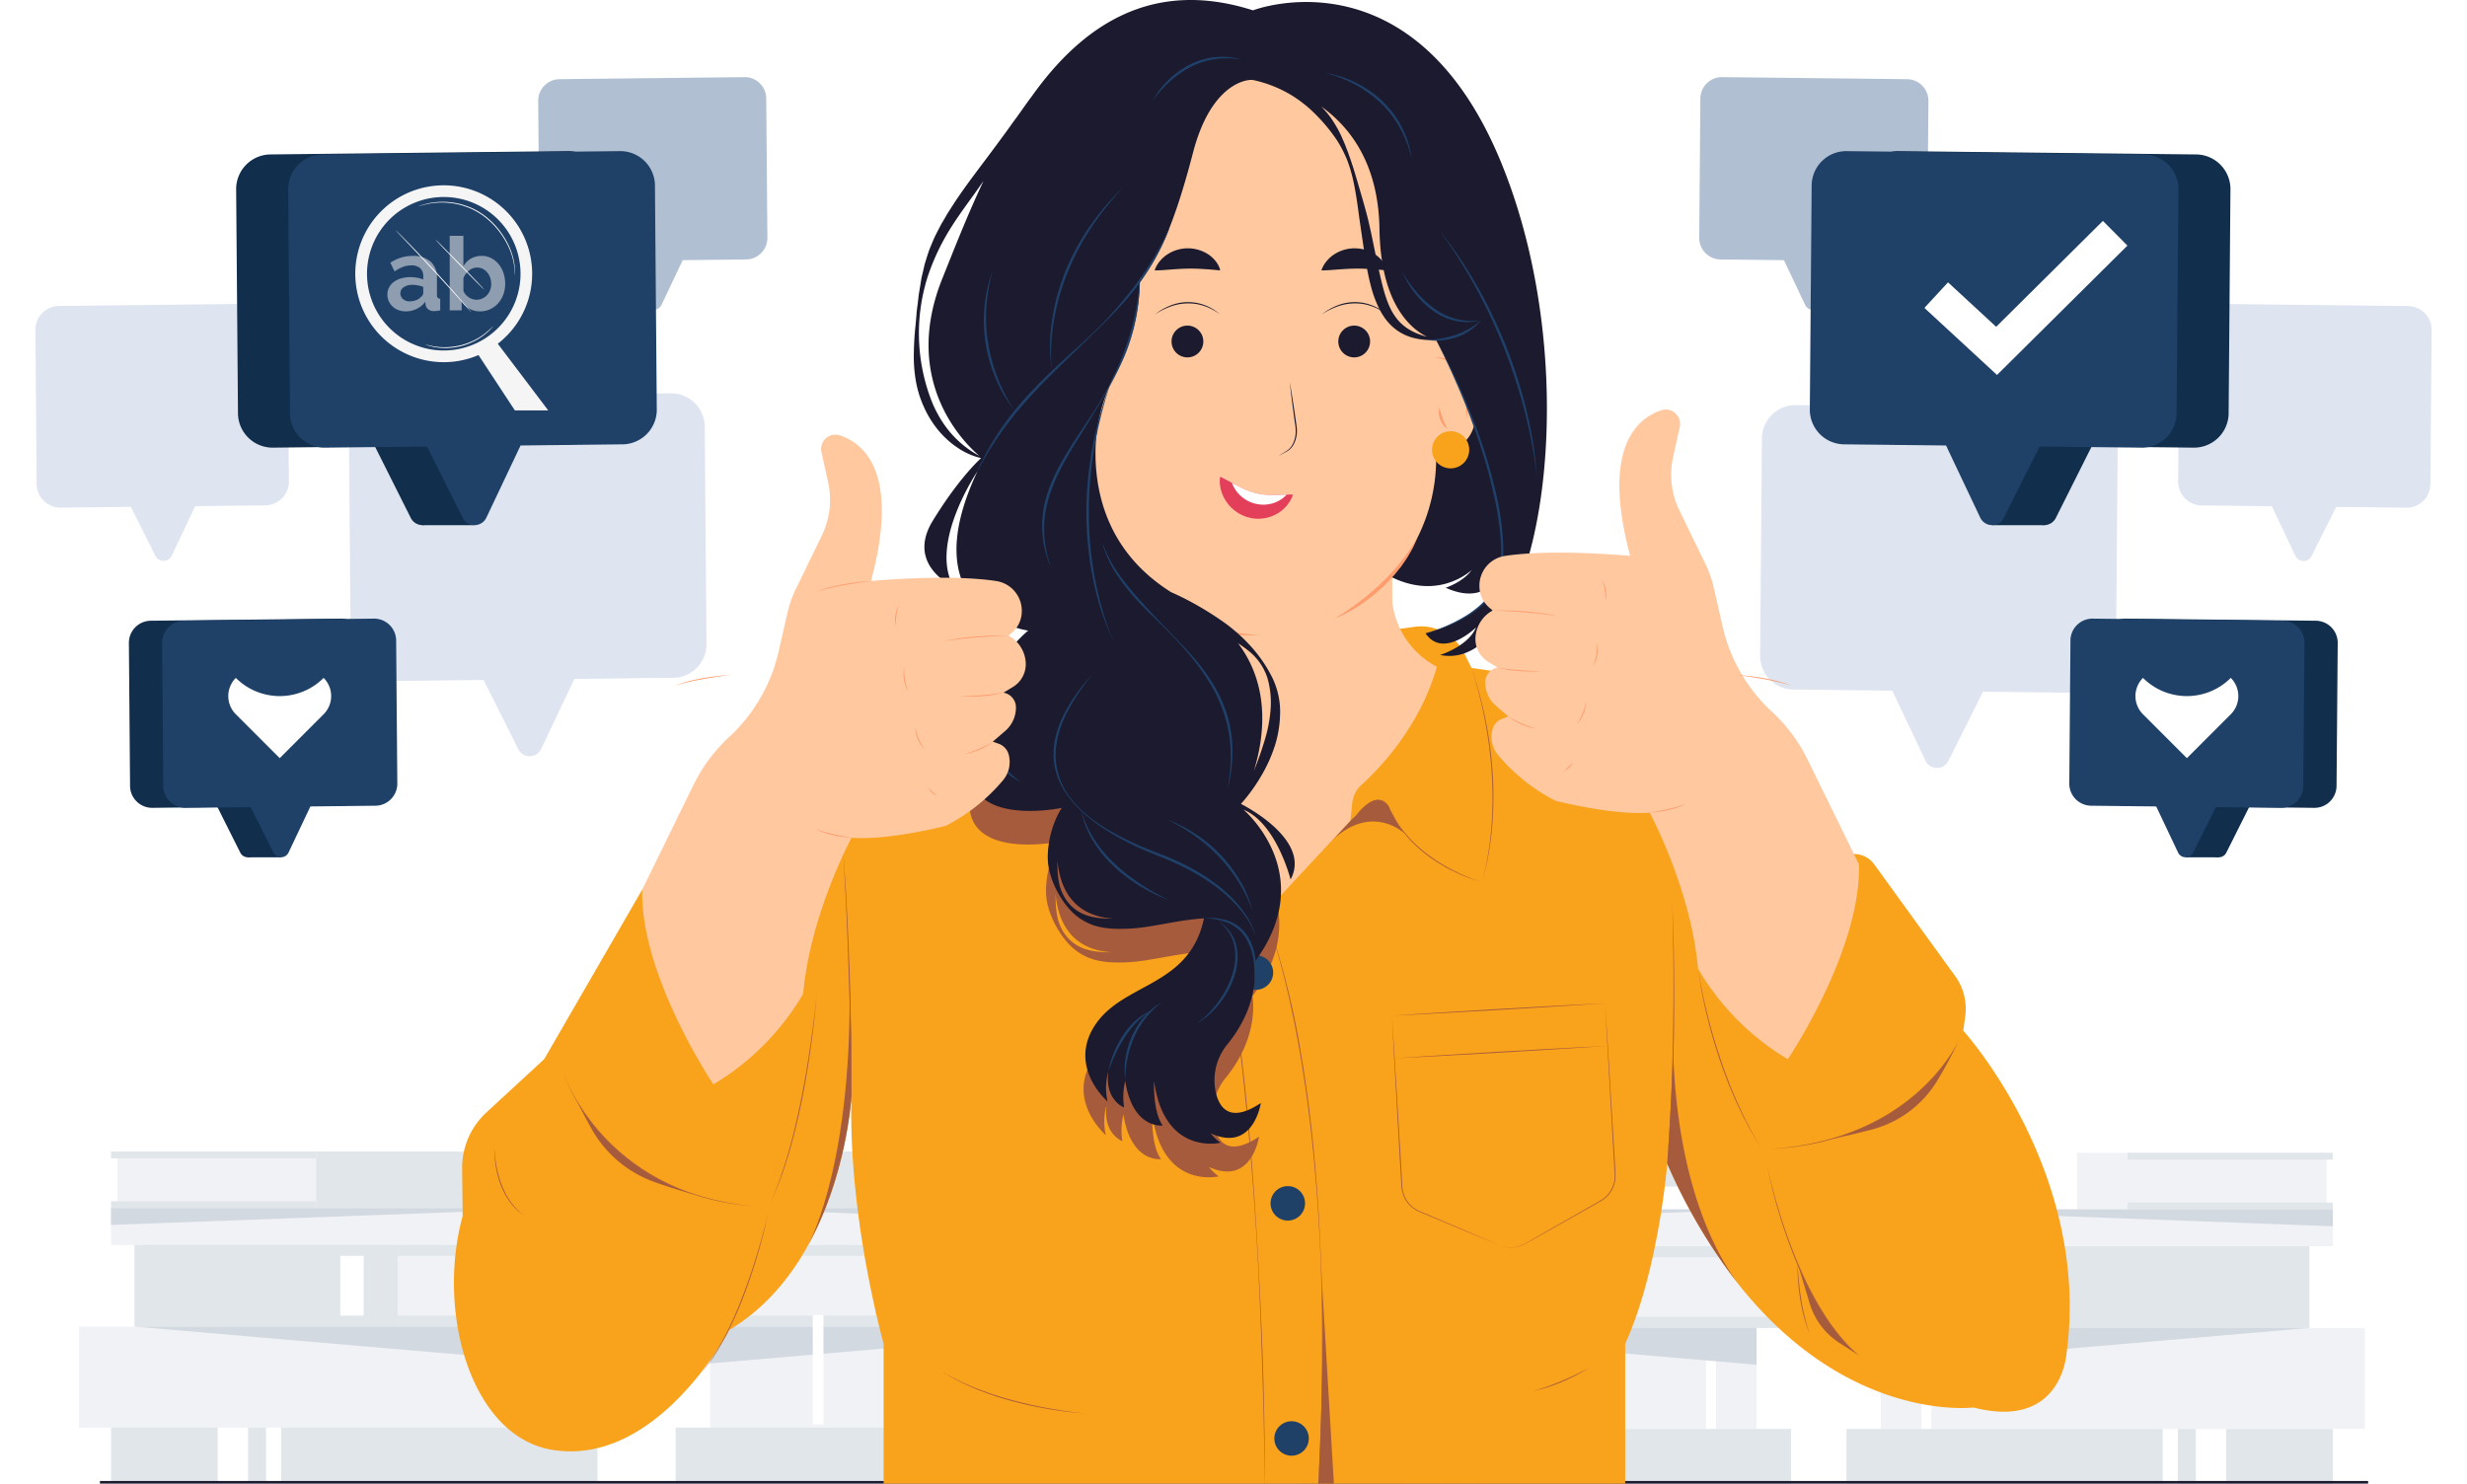 <svg xmlns="http://www.w3.org/2000/svg" xmlns:xlink="http://www.w3.org/1999/xlink" width="627.899" height="377.645" viewBox="0 0 627.899 377.645">
  <defs>
    <clipPath id="clip-path">
      <rect id="Rectángulo_344031" data-name="Rectángulo 344031" width="0.095" height="0.173" fill="none"/>
    </clipPath>
    <clipPath id="clip-path-2">
      <rect id="Rectángulo_344031-2" data-name="Rectángulo 344031" width="0.095" height="0.173" transform="translate(0)" fill="none"/>
    </clipPath>
    <clipPath id="clip-path-3">
      <rect id="Rectángulo_344028" data-name="Rectángulo 344028" width="78.86" height="140.382" fill="none"/>
    </clipPath>
    <clipPath id="clip-path-4">
      <rect id="Rectángulo_344029" data-name="Rectángulo 344029" width="18.827" height="10.3" fill="none"/>
    </clipPath>
    <clipPath id="clip-path-5">
      <rect id="Rectángulo_344030" data-name="Rectángulo 344030" width="17.684" height="58.835" fill="none"/>
    </clipPath>
    <clipPath id="clip-path-6">
      <rect id="Rectángulo_344033" data-name="Rectángulo 344033" width="11.086" height="68.457" fill="none"/>
    </clipPath>
    <clipPath id="clip-path-7">
      <rect id="Rectángulo_344034" data-name="Rectángulo 344034" width="32.65" height="25.813" fill="none"/>
    </clipPath>
    <clipPath id="clip-path-8">
      <rect id="Rectángulo_344036" data-name="Rectángulo 344036" width="3.965" height="54.817" fill="none"/>
    </clipPath>
    <clipPath id="clip-path-9">
      <rect id="Rectángulo_344037" data-name="Rectángulo 344037" width="15.567" height="23.186" fill="none"/>
    </clipPath>
    <clipPath id="clip-path-10">
      <rect id="Rectángulo_344035" data-name="Rectángulo 344035" width="30.333" height="23.833" fill="none"/>
    </clipPath>
    <clipPath id="clip-path-11">
      <rect id="Rectángulo_344032" data-name="Rectángulo 344032" width="0.008" height="0.138" fill="none"/>
    </clipPath>
    <filter id="Trazado_691541" x="438.976" y="94.115" width="109.023" height="110.372" filterUnits="userSpaceOnUse">
      <feOffset dy="3" input="SourceAlpha"/>
      <feGaussianBlur stdDeviation="3" result="blur"/>
      <feFlood flood-opacity="0.161"/>
      <feComposite operator="in" in2="blur"/>
      <feComposite in="SourceGraphic"/>
    </filter>
    <filter id="Trazado_691542" x="545.374" y="68.321" width="82.525" height="83.482" filterUnits="userSpaceOnUse">
      <feOffset dy="3" input="SourceAlpha"/>
      <feGaussianBlur stdDeviation="3" result="blur-2"/>
      <feFlood flood-opacity="0.161"/>
      <feComposite operator="in" in2="blur-2"/>
      <feComposite in="SourceGraphic"/>
    </filter>
    <filter id="Trazado_691543" x="423.483" y="10.636" width="76.334" height="77.199" filterUnits="userSpaceOnUse">
      <feOffset dy="3" input="SourceAlpha"/>
      <feGaussianBlur stdDeviation="3" result="blur-3"/>
      <feFlood flood-opacity="0.161"/>
      <feComposite operator="in" in2="blur-3"/>
      <feComposite in="SourceGraphic"/>
    </filter>
    <filter id="Trazado_691542-2" x="0" y="68.304" width="82.525" height="83.482" filterUnits="userSpaceOnUse">
      <feOffset dy="3" input="SourceAlpha"/>
      <feGaussianBlur stdDeviation="3" result="blur-4"/>
      <feFlood flood-opacity="0.161"/>
      <feComposite operator="in" in2="blur-4"/>
      <feComposite in="SourceGraphic"/>
    </filter>
    <filter id="Trazado_691543-2" x="127.981" y="10.635" width="76.334" height="77.199" filterUnits="userSpaceOnUse">
      <feOffset dy="3" input="SourceAlpha"/>
      <feGaussianBlur stdDeviation="3" result="blur-5"/>
      <feFlood flood-opacity="0.161"/>
      <feComposite operator="in" in2="blur-5"/>
      <feComposite in="SourceGraphic"/>
    </filter>
    <clipPath id="clip-path-12">
      <path id="Trazado_697747" data-name="Trazado 697747" d="M0,0H53.631V59.133H0Z" transform="translate(355 2579.261)" fill="#fff" stroke="#707070" stroke-width="1" opacity="0.45"/>
    </clipPath>
    <clipPath id="clip-path-13">
      <rect id="Rectángulo_344735" data-name="Rectángulo 344735" width="57.701" height="75.666" transform="translate(0 -2)" fill="none"/>
    </clipPath>
    <clipPath id="clip-path-14">
      <rect id="Rectángulo_344734" data-name="Rectángulo 344734" width="57.7" height="76.666" transform="translate(0 -3)" fill="none"/>
    </clipPath>
  </defs>
  <g id="Grupo_952293" data-name="Grupo 952293" transform="translate(-276.101 -2532.305)">
    <g id="Grupo_952273" data-name="Grupo 952273" transform="translate(126.059 0.001)">
      <rect id="Rectángulo_343993" data-name="Rectángulo 343993" width="123.185" height="25.71" transform="translate(628.756 2870.319)" fill="#f0f2f5"/>
      <rect id="Rectángulo_343994" data-name="Rectángulo 343994" width="2.518" height="25.71" transform="translate(639.109 2870.319)" fill="#fff"/>
      <rect id="Rectángulo_343995" data-name="Rectángulo 343995" width="123.808" height="13.92" transform="translate(619.997 2896.029)" fill="#e1e6eb"/>
      <rect id="Rectángulo_343996" data-name="Rectángulo 343996" width="7.735" height="13.92" transform="translate(708.921 2896.029)" fill="#fff"/>
      <rect id="Rectángulo_343997" data-name="Rectángulo 343997" width="3.868" height="13.92" transform="translate(700.488 2896.029)" fill="#fff"/>
      <rect id="Rectángulo_343998" data-name="Rectángulo 343998" width="131.156" height="9.375" transform="translate(612.648 2840.146)" fill="#f0f2f5"/>
      <rect id="Rectángulo_343999" data-name="Rectángulo 343999" width="111.09" height="20.798" transform="translate(623.955 2849.521)" fill="#f0f2f5"/>
      <rect id="Rectángulo_344000" data-name="Rectángulo 344000" width="50.869" height="2.8" transform="translate(619.997 2867.52)" fill="#e1e6eb"/>
      <rect id="Rectángulo_344001" data-name="Rectángulo 344001" width="50.869" height="2.8" transform="translate(619.997 2849.521)" fill="#e1e6eb"/>
      <rect id="Rectángulo_344002" data-name="Rectángulo 344002" width="66.979" height="20.798" transform="translate(670.866 2849.521)" fill="#e1e6eb"/>
      <rect id="Rectángulo_344004" data-name="Rectángulo 344004" width="63.518" height="14.394" transform="translate(678.7 2825.753)" fill="#f0f2f5"/>
      <rect id="Rectángulo_344006" data-name="Rectángulo 344006" width="52.245" height="1.736" transform="translate(691.56 2825.753)" fill="#e1e6eb"/>
      <rect id="Rectángulo_344007" data-name="Rectángulo 344007" width="52.245" height="1.736" transform="translate(691.56 2838.411)" fill="#e1e6eb"/>
      <path id="Trazado_691544" data-name="Trazado 691544" d="M1820.283,1530.2v4.292l-115.049-4.292Z" transform="translate(-1076.479 1309.947)" fill="#d2d9e1"/>
      <path id="Trazado_691545" data-name="Trazado 691545" d="M1705.235,1664.188v9.375l109.089-9.375Z" transform="translate(-1076.479 1206.132)" fill="#d2d9e1"/>
    </g>
    <g id="Grupo_952279" data-name="Grupo 952279" transform="translate(600 2825.754)">
      <rect id="Rectángulo_343993-2" data-name="Rectángulo 343993" width="123.185" height="25.71" transform="translate(0 44.566)" fill="#f0f2f5"/>
      <rect id="Rectángulo_343994-2" data-name="Rectángulo 343994" width="2.518" height="25.71" transform="translate(110.314 44.566)" fill="#fff"/>
      <rect id="Rectángulo_343995-2" data-name="Rectángulo 343995" width="123.808" height="13.92" transform="translate(8.137 70.276)" fill="#e1e6eb"/>
      <rect id="Rectángulo_343996-2" data-name="Rectángulo 343996" width="7.735" height="13.92" transform="translate(35.285 70.276)" fill="#fff"/>
      <rect id="Rectángulo_343997-2" data-name="Rectángulo 343997" width="3.868" height="13.92" transform="translate(47.586 70.276)" fill="#fff"/>
      <rect id="Rectángulo_343998-2" data-name="Rectángulo 343998" width="131.156" height="9.375" transform="translate(8.137 14.394)" fill="#f0f2f5"/>
      <rect id="Rectángulo_343999-2" data-name="Rectángulo 343999" width="111.09" height="20.798" transform="translate(16.896 23.768)" fill="#f0f2f5"/>
      <rect id="Rectángulo_344000-2" data-name="Rectángulo 344000" width="50.869" height="2.8" transform="translate(81.075 41.766)" fill="#e1e6eb"/>
      <rect id="Rectángulo_344001-2" data-name="Rectángulo 344001" width="50.869" height="2.8" transform="translate(81.075 23.768)" fill="#e1e6eb"/>
      <rect id="Rectángulo_344002-2" data-name="Rectángulo 344002" width="66.979" height="20.798" transform="translate(14.096 23.768)" fill="#e1e6eb"/>
      <rect id="Rectángulo_344004-2" data-name="Rectángulo 344004" width="63.518" height="14.394" transform="translate(9.724 0)" fill="#f0f2f5"/>
      <rect id="Rectángulo_344006-2" data-name="Rectángulo 344006" width="52.245" height="1.736" transform="translate(8.136 0)" fill="#e1e6eb"/>
      <rect id="Rectángulo_344007-2" data-name="Rectángulo 344007" width="52.245" height="1.736" transform="translate(8.136 12.658)" fill="#e1e6eb"/>
      <path id="Trazado_691544-2" data-name="Trazado 691544" d="M1705.235,1530.2v4.292l115.048-4.292Z" transform="translate(-1697.098 -1515.806)" fill="#d2d9e1"/>
      <path id="Trazado_691545-2" data-name="Trazado 691545" d="M1814.324,1664.188v9.375l-109.089-9.375Z" transform="translate(-1691.139 -1619.621)" fill="#d2d9e1"/>
    </g>
    <g id="Grupo_952280" data-name="Grupo 952280" transform="translate(10)">
      <rect id="Rectángulo_344010" data-name="Rectángulo 344010" width="123.185" height="25.71" transform="translate(286.22 2869.982)" fill="#f0f2f5"/>
      <rect id="Rectángulo_344012" data-name="Rectángulo 344012" width="123.808" height="13.92" transform="translate(294.357 2895.692)" fill="#e1e6eb"/>
      <rect id="Rectángulo_344013" data-name="Rectángulo 344013" width="7.735" height="13.92" transform="translate(321.505 2895.692)" fill="#fff"/>
      <rect id="Rectángulo_344014" data-name="Rectángulo 344014" width="3.868" height="13.92" transform="translate(333.806 2895.692)" fill="#fff"/>
      <rect id="Rectángulo_344015" data-name="Rectángulo 344015" width="131.156" height="9.375" transform="translate(294.357 2839.81)" fill="#f0f2f5"/>
      <rect id="Rectángulo_344016" data-name="Rectángulo 344016" width="111.09" height="20.798" transform="translate(303.116 2849.185)" fill="#f0f2f5"/>
      <rect id="Rectángulo_344017" data-name="Rectángulo 344017" width="50.869" height="2.8" transform="translate(367.295 2867.183)" fill="#e1e6eb"/>
      <rect id="Rectángulo_344018" data-name="Rectángulo 344018" width="50.869" height="2.8" transform="translate(367.295 2849.185)" fill="#e1e6eb"/>
      <rect id="Rectángulo_344019" data-name="Rectángulo 344019" width="66.979" height="20.798" transform="translate(300.316 2849.185)" fill="#e1e6eb"/>
      <rect id="Rectángulo_344020" data-name="Rectángulo 344020" width="5.946" height="15.198" transform="translate(352.715 2851.985)" fill="#fff"/>
      <rect id="Rectángulo_344021" data-name="Rectángulo 344021" width="63.518" height="14.394" transform="translate(295.944 2825.416)" fill="#f0f2f5"/>
      <rect id="Rectángulo_344022" data-name="Rectángulo 344022" width="62.803" height="14.394" transform="translate(346.602 2825.416)" fill="#e1e6eb"/>
      <rect id="Rectángulo_344023" data-name="Rectángulo 344023" width="52.245" height="1.736" transform="translate(294.357 2825.416)" fill="#e1e6eb"/>
      <rect id="Rectángulo_344024" data-name="Rectángulo 344024" width="52.245" height="1.736" transform="translate(294.357 2838.074)" fill="#e1e6eb"/>
      <rect id="Rectángulo_344025" data-name="Rectángulo 344025" width="0.81" height="14.394" transform="translate(393.418 2825.416)" fill="#fff"/>
      <path id="Trazado_691546" data-name="Trazado 691546" d="M383.871,1530.2v4.292L498.92,1530.2Z" transform="translate(-89.514 1309.61)" fill="#d2d9e1"/>
      <path id="Trazado_691547" data-name="Trazado 691547" d="M519.423,1664.188v9.375l-109.089-9.375Z" transform="translate(-110.018 1205.795)" fill="#d2d9e1"/>
      <g id="Grupo_895597" data-name="Grupo 895597" transform="translate(395.314 2853.63)" clip-path="url(#clip-path)">
        <path id="Trazado_691552" data-name="Trazado 691552" d="M832.285,1591.572c-.032.057-.063.115-.095.173,0,0,.034-.059.095-.173" transform="translate(-832.19 -1591.572)" fill="#a65b3c"/>
      </g>
    </g>
    <g id="Grupo_952281" data-name="Grupo 952281" transform="translate(440.707 2825.416)">
      <rect id="Rectángulo_344010-2" data-name="Rectángulo 344010" width="123.185" height="25.71" transform="translate(16.108 44.566)" fill="#f0f2f5"/>
      <rect id="Rectángulo_344012-2" data-name="Rectángulo 344012" width="123.808" height="13.92" transform="translate(7.349 70.276)" fill="#e1e6eb"/>
      <rect id="Rectángulo_344013-2" data-name="Rectángulo 344013" width="7.735" height="13.92" transform="translate(96.273 70.276)" fill="#fff"/>
      <rect id="Rectángulo_344014-2" data-name="Rectángulo 344014" width="3.868" height="13.92" transform="translate(87.84 70.276)" fill="#fff"/>
      <rect id="Rectángulo_344015-2" data-name="Rectángulo 344015" width="131.156" height="9.375" transform="translate(0 14.394)" fill="#f0f2f5"/>
      <rect id="Rectángulo_344016-2" data-name="Rectángulo 344016" width="111.09" height="20.798" transform="translate(11.307 23.768)" fill="#f0f2f5"/>
      <rect id="Rectángulo_344017-2" data-name="Rectángulo 344017" width="50.869" height="2.8" transform="translate(7.349 41.766)" fill="#e1e6eb"/>
      <rect id="Rectángulo_344018-2" data-name="Rectángulo 344018" width="50.869" height="2.8" transform="translate(7.349 23.768)" fill="#e1e6eb"/>
      <rect id="Rectángulo_344019-2" data-name="Rectángulo 344019" width="66.979" height="20.798" transform="translate(58.218 23.768)" fill="#e1e6eb"/>
      <rect id="Rectángulo_344020-2" data-name="Rectángulo 344020" width="5.946" height="15.198" transform="translate(66.852 26.569)" fill="#fff"/>
      <rect id="Rectángulo_344021-2" data-name="Rectángulo 344021" width="63.518" height="14.394" transform="translate(66.052 0)" fill="#f0f2f5"/>
      <rect id="Rectángulo_344022-2" data-name="Rectángulo 344022" width="62.803" height="14.394" transform="translate(16.108 0)" fill="#e1e6eb"/>
      <rect id="Rectángulo_344023-2" data-name="Rectángulo 344023" width="52.245" height="1.736" transform="translate(78.912 0)" fill="#e1e6eb"/>
      <rect id="Rectángulo_344024-2" data-name="Rectángulo 344024" width="52.245" height="1.736" transform="translate(78.912 12.658)" fill="#e1e6eb"/>
      <rect id="Rectángulo_344025-2" data-name="Rectángulo 344025" width="0.81" height="14.394" transform="translate(31.286 0)" fill="#fff"/>
      <path id="Trazado_691546-2" data-name="Trazado 691546" d="M498.92,1530.2v4.292L383.871,1530.2Z" transform="translate(-367.763 -1515.806)" fill="#d2d9e1"/>
      <path id="Trazado_691547-2" data-name="Trazado 691547" d="M410.334,1664.188v9.375l109.089-9.375Z" transform="translate(-394.226 -1619.621)" fill="#d2d9e1"/>
      <g id="Grupo_895597-2" data-name="Grupo 895597" transform="translate(30.104 28.214)" clip-path="url(#clip-path-2)">
        <path id="Trazado_691552-2" data-name="Trazado 691552" d="M832.19,1591.572c.032.057.063.115.095.173,0,0-.034-.059-.095-.173" transform="translate(-832.19 -1591.572)" fill="#a65b3c"/>
      </g>
    </g>
    <path id="Trazado_697737" data-name="Trazado 697737" d="M0,0H577.3V.676H0Z" transform="translate(301.533 2909.274)" fill="#1b1a2e"/>
    <g id="Grupo_952276" data-name="Grupo 952276" transform="translate(41.162 -28.937)">
      <rect id="Rectángulo_344003" data-name="Rectángulo 344003" width="6.44" height="16.459" transform="translate(708.35 2876.477)" fill="#fff"/>
      <rect id="Rectángulo_344005" data-name="Rectángulo 344005" width="68.015" height="15.588" transform="translate(653.395 2847.703)" fill="#e1e6eb"/>
      <rect id="Rectángulo_344008" data-name="Rectángulo 344008" width="0.877" height="15.588" transform="translate(669.832 2847.703)" fill="#fff"/>
      <rect id="Rectángulo_344009" data-name="Rectángulo 344009" width="0.877" height="15.588" transform="translate(663.97 2847.703)" fill="#fff"/>
      <rect id="Rectángulo_344011" data-name="Rectángulo 344011" width="2.727" height="27.843" transform="translate(441.8 2895.967)" fill="#fff"/>
      <rect id="Rectángulo_344026" data-name="Rectángulo 344026" width="0.877" height="15.588" transform="translate(444.287 2847.703)" fill="#fff"/>
      <path id="Trazado_691548" data-name="Trazado 691548" d="M873.616,1129.7s-.94,19.983-23.743,14.106c0,0-32.041,4.107-60.237-31.938,0,0,0,0,0,0s-.009-.009-.016-.018a141.979,141.979,0,0,1-17.668-30.105s-2.2,27.245-10.706,45.844v35.609H572.507v-35.651s-9.068-32.1-8.18-62.973c0-.069,0-.12,0-.155-.066,1.126-1.353,20.679-11.186,38.338a.017.017,0,0,0,0,.006c-4.56,8.186-10.957,15.966-19.921,21.312,0,0-18.121,34.723-44.855,30.55-20.888-3.262-29.739-35.023-23-59.557l-.14-12a19.257,19.257,0,0,1,6.2-14.377l14.7-13.555,24.941-43.156,13.759,6.282,31.55-51.307a14.664,14.664,0,0,1,10.075-6.784l38.707-6.471,1.951-.326,3.2-3.94a12.4,12.4,0,0,1,11.359-4.466l32.447,4.557,10.8,1.516,42.72-5.94a12.188,12.188,0,0,1,12.313,6.118c.093.165.182.333.269.5l1.529,3.053.265.531.133.266,3.964.569,40.556,5.813a17.757,17.757,0,0,1,11.808,7.086l28.948,39.549,9.108-4.9a6.306,6.306,0,0,1,8.091,1.856L845.233,1034a14.175,14.175,0,0,1,2.558,10.286l-.5,3.6s32.443,35.736,26.33,81.814" transform="translate(-112.667 1775.698)" fill="#f9a21b"/>
      <g id="Grupo_895588" data-name="Grupo 895588" transform="translate(481.684 2720.535)" clip-path="url(#clip-path-3)">
        <path id="Trazado_691549" data-name="Trazado 691549" d="M1069.8,998.731a43.661,43.661,0,0,0,5.111-7.049,37.91,37.91,0,0,0,3.613-8.04,28.058,28.058,0,0,0,.963-4.362,27.778,27.778,0,0,0,.284-4.491,19.864,19.864,0,0,0-2.215-8.64,35.649,35.649,0,0,0-4.966-7.237,43.648,43.648,0,0,0-6.433-5.908c-1.7-1.247-3.455-2.4-5.246-3.489l-32.448-4.557a12.4,12.4,0,0,0-11.359,4.466l-3.2,3.94-1.951.327a21.951,21.951,0,0,0,3.691.918c-12.515,10.824-10.935,23.45-10.935,23.45-13.824,27.647,16.875,22.2,19.481,21.7a18.948,18.948,0,0,0-1.773,3.489,25.286,25.286,0,0,0-1.751,7.882,16.44,16.44,0,0,0,.251,4.093,22.416,22.416,0,0,0,3.14,7.5,19.917,19.917,0,0,0,2.458,3.2,14.58,14.58,0,0,0,3.237,2.551,14.32,14.32,0,0,0,3.882,1.531,21.811,21.811,0,0,0,4.093.511,43.274,43.274,0,0,0,8.013-.487c4.964-.749,9.684-1.871,14.65-2.162-3.675,17.439-20.359,16.268-27.614,27.012s3.08,19.6,3.08,19.6a15.324,15.324,0,0,1,.191-7.637c-.956,7.351,4.008,9.164,4.008,9.164a17.691,17.691,0,0,1,.287-6.778c1.909,12.408,9.546,11.36,9.546,11.36-2.578-3.531-2.2-11.36-2.2-11.36,2.578,19.188,16.9,15.75,16.9,15.75a11.224,11.224,0,0,1-2.482-2.386c10.882,4.964,12.751-7.711,12.751-7.711-7.207,4.786-10.158,1.935-11.306-2.113a14.412,14.412,0,0,1,2.884-12.95c8.762-10.791,6.737-20.7,6.737-20.7,16.833-22.513-2.735-38.923-2.735-38.923Zm-35.785,29.078a15.493,15.493,0,0,1-3.6-.756,10.282,10.282,0,0,1-5.64-4.764,12.127,12.127,0,0,1-1.3-3.571,23,23,0,0,1-.378-3.751c-.018-.644-.031-1.291-.034-1.94.647,7.306,4.115,14.244,14.264,14.913a25.225,25.225,0,0,1-3.313-.131m36.043-69.3c.564.418,1.147.827,1.687,1.271a14.493,14.493,0,0,1,4.76,6.8,22.318,22.318,0,0,1,.834,8.164,35.5,35.5,0,0,1-1.591,8.057c-.758,2.538-1.662,5.062-2.677,7.571,2.575-8.3,4.4-21.406-4.015-32.549.333.226.667.455,1,.682" transform="translate(-1001.15 -944.838)" fill="#a65b3c"/>
      </g>
      <g id="Grupo_895591" data-name="Grupo 895591" transform="translate(573.936 2764.894)" clip-path="url(#clip-path-4)">
        <path id="Trazado_691550" data-name="Trazado 691550" d="M1379.425,1137.03l4.7-5.054,1.55-1.455s3.4-4.2,5.728-3.759a3.56,3.56,0,0,1,2.837,2.381s1.081,2.091,1.877,3.485a20.61,20.61,0,0,0,2.129,2.89s-8.307-8.407-18.825,1.512" transform="translate(-1379.424 -1126.729)" fill="#a65b3c"/>
      </g>
      <g id="Grupo_895594" data-name="Grupo 895594" transform="translate(659.281 2828.721)" clip-path="url(#clip-path-5)">
        <path id="Trazado_691551" data-name="Trazado 691551" d="M1747.055,1447.284s-.008-.009-.015-.018a142,142,0,0,1-17.668-30.106s1.042-14.543,1.5-28.712c.46,15.424,3.351,40.8,16.188,58.835" transform="translate(-1729.372 -1388.449)" fill="#a65b3c"/>
      </g>
      <g id="Grupo_895603" data-name="Grupo 895603" transform="translate(440.581 2809.802)" clip-path="url(#clip-path-6)">
        <path id="Trazado_691554" data-name="Trazado 691554" d="M843.7,1341.125c0-11.212-.276-22.248-.542-30.255.931,45.761-9.407,66.338-10.544,68.457,9.738-17.61,11.017-37.028,11.084-38.151,0-.033,0-.051,0-.051" transform="translate(-832.611 -1310.87)" fill="#a65b3c"/>
      </g>
      <g id="Grupo_895606" data-name="Grupo 895606" transform="translate(701.201 2825.323)" clip-path="url(#clip-path-7)">
        <path id="Trazado_691555" data-name="Trazado 691555" d="M1933.913,1374.517s-7.618,18.666-32.65,25.813c0,0,4.679-.943,10.163-2.382a27.657,27.657,0,0,0,16.872-12.818,112.116,112.116,0,0,0,5.615-10.613" transform="translate(-1901.262 -1374.517)" fill="#a65b3c"/>
      </g>
      <g id="Grupo_895612" data-name="Grupo 895612" transform="translate(570.468 2884.069)" clip-path="url(#clip-path-8)">
        <path id="Trazado_691557" data-name="Trazado 691557" d="M1365.2,1670.218s1.861-34.2.722-54.817l3.245,54.817Z" transform="translate(-1365.198 -1615.4)" fill="#a65b3c"/>
      </g>
      <g id="Grupo_895615" data-name="Grupo 895615" transform="translate(692.531 2883.089)" clip-path="url(#clip-path-9)">
        <path id="Trazado_691558" data-name="Trazado 691558" d="M1865.713,1611.38s5.81,15.221,15.566,23.186l-4.951-3.18a18.241,18.241,0,0,1-7.6-10.056Z" transform="translate(-1865.712 -1611.38)" fill="#a65b3c"/>
      </g>
      <path id="Trazado_691559" data-name="Trazado 691559" d="M1761.52,1302.706c.3,2,.671,3.984,1.085,5.96.2.989.429,1.973.642,2.96l.708,2.944q1.477,5.874,3.438,11.609l.491,1.432c.163.477.324.956.509,1.425l1.074,2.831c.172.475.374.937.569,1.4l.587,1.4.587,1.4c.193.466.419.917.627,1.377l1.273,2.747,1.388,2.691.691,1.348.755,1.313,1.513,2.625-1.565-2.6-.781-1.3-.718-1.335c-.474-.893-.955-1.782-1.421-2.679l-1.306-2.737c-.214-.458-.445-.908-.643-1.373l-.593-1.4-.593-1.4c-.2-.466-.4-.928-.576-1.4l-1.087-2.832c-.187-.47-.349-.948-.515-1.426l-.5-1.433c-1.294-3.83-2.442-7.712-3.389-11.643a114.546,114.546,0,0,1-2.254-11.909" transform="translate(-1094.399 1505.104)" fill="#a65b3c"/>
      <path id="Trazado_691560" data-name="Trazado 691560" d="M1833.25,1506.681c.466,2.242,1.023,4.463,1.618,6.673s1.229,4.41,1.921,6.591a130.867,130.867,0,0,0,4.771,12.863c.906,2.1,1.873,4.174,2.935,6.2s2.183,4.02,3.421,5.942a52.88,52.88,0,0,0,4.027,5.547,40.657,40.657,0,0,0,4.79,4.9,40.7,40.7,0,0,1-4.881-4.827,52.774,52.774,0,0,1-4.093-5.522,68.2,68.2,0,0,1-3.46-5.941c-1.071-2.028-2.047-4.1-2.961-6.205s-1.757-4.235-2.538-6.389-1.52-4.324-2.188-6.516a129.465,129.465,0,0,1-3.361-13.319" transform="translate(-1148.635 1350.875)" fill="#a65b3c"/>
      <path id="Trazado_691561" data-name="Trazado 691561" d="M1865.334,1610.544c.036.757.076,1.512.139,2.267s.121,1.508.2,2.26c.156,1.5.342,3.005.589,4.5.22,1.5.536,2.975.875,4.447l.272,1.1c.091.367.207.727.308,1.091.186.734.454,1.442.675,2.167a34.749,34.749,0,0,1-1.437-4.314c-.377-1.469-.694-2.955-.933-4.454s-.419-3.006-.535-4.518-.182-3.028-.151-4.544" transform="translate(-1172.889 1272.341)" fill="#a65b3c"/>
      <path id="Trazado_691562" data-name="Trazado 691562" d="M1885.048,1374.517a35.888,35.888,0,0,1-3.707,6.348,48.965,48.965,0,0,1-4.759,5.618,52.424,52.424,0,0,1-11.727,8.863,58.827,58.827,0,0,1-13.678,5.4c-.6.149-1.188.313-1.786.45l-1.8.377-.9.188c-.3.061-.605.1-.908.154l-1.817.3c-.6.109-1.217.16-1.826.234l-1.829.209c-1.223.105-2.447.179-3.67.27,1.222-.111,2.445-.2,3.664-.329l1.823-.239c.607-.085,1.217-.146,1.819-.264l1.811-.313c.3-.054.6-.1.9-.162l.9-.2,1.8-.392c.6-.142,1.185-.311,1.777-.465,1.19-.292,2.351-.683,3.522-1.042l.438-.137.432-.156.863-.312c.573-.215,1.158-.4,1.719-.646l1.7-.7c.565-.235,1.112-.512,1.668-.765l.832-.388c.274-.137.543-.282.815-.422.54-.287,1.09-.557,1.622-.859a52.956,52.956,0,0,0,11.713-8.781,49.091,49.091,0,0,0,4.8-5.557,35.784,35.784,0,0,0,3.8-6.277" transform="translate(-1151.196 1450.806)" fill="#a65b3c"/>
      <path id="Trazado_691563" data-name="Trazado 691563" d="M1730.626,1232.159c.136,2.783.238,5.568.323,8.354l.095,4.179.064,4.18q.1,8.36-.016,16.722-.141,8.36-.558,16.713l-.217,4.175-.27,4.172-.146,2.085-.175,2.083-.354,4.165.295-4.17.146-2.085.116-2.086.247-4.172.2-4.174q.363-8.351.477-16.709.155-8.357.1-16.716l-.044-4.18-.072-4.179c-.046-2.786-.108-5.572-.2-8.357" transform="translate(-1070.091 1558.446)" fill="#a65b3c"/>
      <path id="Trazado_691564" data-name="Trazado 691564" d="M1322.991,1389.489c.2-3.053.328-6.11.461-9.166s.224-6.114.309-9.172.129-6.116.158-9.175l.04-4.588.014-4.589c-.008-12.235-.383-24.475-1.307-36.678s-2.284-24.372-4.359-36.429c-.236-1.511-.547-3.009-.823-4.513s-.559-3.007-.885-4.5-.619-3-.948-4.488l-1.055-4.464c-1.477-5.935-3.183-11.814-5.2-17.591l.023-.008a206.8,206.8,0,0,1,9.125,35.524l.752,4.529.668,4.542c.232,1.513.421,3.032.613,4.549s.4,3.034.561,4.556l.5,4.563.43,4.57c.151,1.523.267,3.048.386,4.574s.253,3.049.344,4.577c.452,6.1.708,12.219.957,18.333s.372,12.234.4,18.354c.01,3.06.019,6.12-.028,9.18s-.114,6.119-.2,9.177c-.19,6.117-.448,12.233-.913,18.335Z" transform="translate(-752.536 1549.396)" fill="#a65b3c"/>
      <path id="Trazado_691565" data-name="Trazado 691565" d="M1272.21,1386.75c-.022-3.061-.086-6.122-.135-9.183s-.119-6.121-.193-9.181-.166-6.12-.264-9.18l-.3-9.179q-.323-9.178-.782-18.351c-.3-6.115-.706-12.225-1.146-18.331s-.955-12.207-1.523-18.3-1.186-12.186-1.925-18.263-1.521-12.149-2.469-18.2-2.008-12.078-3.259-18.072l.024-.005c1.332,5.977,2.432,12,3.41,18.05s1.81,12.115,2.53,18.2c1.451,12.162,2.531,24.366,3.345,36.585.214,3.054.4,6.11.587,9.166l.518,9.17q.508,9.171.875,18.349c.115,3.059.239,6.119.321,9.179s.158,6.121.221,9.182c.123,6.122.213,12.245.186,18.369Z" transform="translate(-715.353 1552.137)" fill="#a65b3c"/>
      <path id="Trazado_691566" data-name="Trazado 691566" d="M1070.266,1041.651c-.12-2.422-.358-4.837-.627-7.246-.149-1.2-.286-2.407-.453-3.608l-.259-1.8c-.086-.6-.169-1.2-.274-1.8-.2-1.194-.386-2.393-.6-3.585l-.669-3.573-.758-3.556-.189-.889-.214-.883-.428-1.767-.423-1.768c-.145-.588-.313-1.171-.468-1.756-.319-1.169-.626-2.341-.955-3.507l-1.061-3.477c-.183-.578-.34-1.163-.544-1.734l-.585-1.721-.585-1.721-.293-.86c-.094-.288-.2-.574-.308-.855l-1.3-3.4c-.22-.565-.419-1.138-.655-1.7l-.714-1.672-1.428-3.346a138.991,138.991,0,0,1,5.46,13.486l.6,1.718c.207.571.365,1.157.551,1.735l1.073,3.478c.333,1.167.644,2.34.967,3.509.157.586.327,1.169.474,1.757l.428,1.769.423,1.771.211.885.187.891.748,3.563.658,3.58c.216,1.194.387,2.4.58,3.593.1.6.177,1.2.257,1.8l.243,1.8c.156,1.2.283,2.41.419,3.615.23,2.415.428,4.834.509,7.258" transform="translate(-561.299 1744.997)" fill="#a65b3c"/>
      <path id="Trazado_691567" data-name="Trazado 691567" d="M1113.022,1158.712c1.222-.371,2.422-.812,3.6-1.3s2.341-1.013,3.478-1.59a43.331,43.331,0,0,0,6.5-4c.516-.373,1.01-.775,1.508-1.171.483-.415.975-.819,1.436-1.258.476-.423.917-.882,1.37-1.329.428-.471.877-.924,1.282-1.415a28.337,28.337,0,0,0,4.154-6.394l-.4.873-.2.436-.224.424c-.15.282-.3.567-.45.847l-.493.824a26.986,26.986,0,0,1-2.248,3.111c-.4.5-.843.965-1.273,1.44-.453.453-.895.918-1.371,1.346-.462.445-.955.855-1.439,1.275-.5.4-.993.81-1.511,1.188a41.771,41.771,0,0,1-6.567,3.969,40.285,40.285,0,0,1-7.161,2.724" transform="translate(-604.055 1627.937)" fill="#a65b3c"/>
      <path id="Trazado_691568" data-name="Trazado 691568" d="M1208.693,1140.256a37.9,37.9,0,0,1,7.836,4.438c1.225.875,2.4,1.821,3.534,2.81s2.228,2.028,3.267,3.118,2.033,2.224,2.966,3.4,1.828,2.393,2.66,3.648c.407.633.823,1.26,1.2,1.911.192.323.39.643.577.97l.546.987c.372.654.69,1.336,1.034,2s.634,1.363.949,2.045a60.341,60.341,0,0,0-4.463-7.813c-.2-.316-.431-.614-.646-.921s-.427-.617-.656-.914c-.452-.6-.9-1.2-1.376-1.779-.463-.59-.958-1.153-1.445-1.722-.247-.281-.5-.555-.754-.833s-.508-.551-.769-.819a51.236,51.236,0,0,0-6.735-5.945q-1.807-1.339-3.739-2.5a33.161,33.161,0,0,0-3.987-2.087" transform="translate(-676.394 1627.937)" fill="#a65b3c"/>
      <path id="Trazado_691569" data-name="Trazado 691569" d="M1527.76,1043.326c.351-1.1.628-2.219.881-3.343s.469-2.257.659-3.394q.579-3.407.864-6.856a95.8,95.8,0,0,0,.136-13.809,104.812,104.812,0,0,0-1.741-13.7l-.334-1.7c-.116-.564-.248-1.125-.372-1.688-.239-1.128-.529-2.243-.809-3.361l-.209-.839-.23-.833-.459-1.667c-.318-1.108-.667-2.207-1-3.312.351,1.1.719,2.192,1.056,3.295l.489,1.66.245.83.224.836c.294,1.116.592,2.23.843,3.357.13.563.267,1.123.39,1.687l.35,1.7.175.848.153.852.3,1.7.261,1.712c.088.57.174,1.141.24,1.715l.216,1.718.176,1.723c.063.574.11,1.149.151,1.725s.1,1.151.125,1.727a93.262,93.262,0,0,1-.193,13.841q-.317,3.449-.933,6.86c-.209,1.135-.445,2.265-.718,3.386s-.569,2.237-.939,3.329" transform="translate(-915.671 1742.437)" fill="#a65b3c"/>
      <path id="Trazado_691570" data-name="Trazado 691570" d="M1463.524,1155.081a40.306,40.306,0,0,1-7.161-2.724,41.724,41.724,0,0,1-6.567-3.969c-.518-.378-1.011-.786-1.511-1.187-.484-.42-.977-.83-1.439-1.274-.477-.429-.918-.893-1.371-1.346-.431-.475-.875-.937-1.273-1.44a27.047,27.047,0,0,1-2.248-3.112l-.492-.824c-.154-.28-.3-.565-.45-.847l-.224-.424-.2-.436-.4-.873a28.345,28.345,0,0,0,4.154,6.394c.4.492.854.944,1.282,1.415.453.447.894.906,1.37,1.33.461.439.953.843,1.436,1.258.5.4.992.8,1.508,1.171a43.342,43.342,0,0,0,6.5,4q1.705.865,3.479,1.59c1.178.489,2.377.93,3.6,1.3" transform="translate(-851.435 1630.682)" fill="#a65b3c"/>
      <path id="Trazado_691571" data-name="Trazado 691571" d="M1413.635,1128.9a4.833,4.833,0,0,0-.73-1.146,3.285,3.285,0,0,0-1.037-.835,2.752,2.752,0,0,0-1.275-.288,3.573,3.573,0,0,0-1.289.3,8.35,8.35,0,0,0-2.268,1.452c-.177.141-.345.3-.512.45s-.334.309-.494.473c-.334.311-.639.652-.962.977a15.879,15.879,0,0,1,1.844-2.041,6.218,6.218,0,0,1,.524-.451l.272-.215.285-.2a6.287,6.287,0,0,1,1.22-.673,3.792,3.792,0,0,1,1.375-.291,2.745,2.745,0,0,1,1.365.345,3.845,3.845,0,0,1,1.679,2.147" transform="translate(-824.878 1638.405)" fill="#a65b3c"/>
      <path id="Trazado_691576" data-name="Trazado 691576" d="M1009.135,1733.782a91.135,91.135,0,0,1-9.566-1.132q-4.753-.8-9.417-2.056a78.569,78.569,0,0,1-9.133-3.081c-1.488-.61-2.945-1.292-4.38-2.014-1.427-.739-2.817-1.548-4.171-2.41a58.459,58.459,0,0,0,8.622,4.25,82.262,82.262,0,0,0,9.127,3.02c3.091.852,6.228,1.535,9.384,2.107q2.367.431,4.752.76c1.589.226,3.182.422,4.782.556" transform="translate(-497.779 1187.244)" fill="#a65b3c"/>
      <path id="Trazado_691577" data-name="Trazado 691577" d="M1603.741,1719.633c-1.072.684-2.188,1.3-3.318,1.884s-2.291,1.111-3.459,1.617-2.369.937-3.58,1.331a31.757,31.757,0,0,1-3.7.952c.609-.185,1.228-.328,1.829-.534.3-.1.608-.182.908-.285l.9-.31c1.193-.429,2.383-.869,3.545-1.378,1.172-.485,2.325-1.015,3.471-1.56q.859-.41,1.708-.841c.57-.281,1.131-.578,1.693-.875" transform="translate(-964.472 1189.856)" fill="#a65b3c"/>
      <path id="Trazado_691578" data-name="Trazado 691578" d="M871.675,1244.629q-.038-3.839-.119-7.677l-.144-7.676q-.167-7.676-.443-15.348-.228-7.673-.575-15.343l-.177-3.834-.2-3.833c-.113-2.557-.271-5.111-.4-7.667.173,2.553.37,5.105.523,7.66l.222,3.833.2,3.834q.388,7.669.656,15.343.233,7.675.361,15.352.063,3.839.1,7.678c.01,2.56.015,5.119,0,7.678" transform="translate(-420.007 1595.427)" fill="#a65b3c"/>
      <path id="Trazado_691579" data-name="Trazado 691579" d="M1290.914,1293.179a4.385,4.385,0,1,1-4.386-4.385,4.386,4.386,0,0,1,4.386,4.385" transform="translate(-731.931 1515.623)" fill="#1f4168"/>
      <path id="Trazado_691580" data-name="Trazado 691580" d="M1324.17,1534.053a4.385,4.385,0,1,1-4.385-4.386,4.385,4.385,0,0,1,4.385,4.386" transform="translate(-757.076 1333.494)" fill="#1f4168"/>
      <path id="Trazado_691581" data-name="Trazado 691581" d="M1328.108,1779.457a4.385,4.385,0,1,1-4.385-4.385,4.385,4.385,0,0,1,4.385,4.385" transform="translate(-760.055 1147.938)" fill="#1f4168"/>
      <path id="Trazado_691582" data-name="Trazado 691582" d="M1442.052,1341.96l6.78-.454,6.782-.429,13.566-.819,13.568-.763,6.786-.361,6.787-.336-6.78.455-6.782.429-13.566.819-13.569.762-6.786.361Z" transform="translate(-852.841 1477.815)" fill="#a65b3c"/>
      <path id="Trazado_691583" data-name="Trazado 691583" d="M1444.644,1386.454l6.78-.454,6.782-.429,13.566-.819,13.569-.762,6.786-.361,6.787-.336-6.78.455-6.782.429-13.566.818-13.569.762-6.785.361Z" transform="translate(-854.801 1444.172)" fill="#a65b3c"/>
      <path id="Trazado_691584" data-name="Trazado 691584" d="M1469.444,1410.206l-8.532-3.534-8.517-3.569-2.129-.892a20.188,20.188,0,0,1-2.113-.956,7.388,7.388,0,0,1-3.646-5.69c-.066-.775-.1-1.538-.149-2.308l-.279-4.609-1.034-18.441-.516-9.22-.477-9.223.6,9.216.558,9.218,1.115,18.436.259,4.61c.047.766.077,1.542.138,2.3a7.189,7.189,0,0,0,3.527,5.554,20.031,20.031,0,0,0,2.087.955l2.125.9,8.5,3.608Z" transform="translate(-852.842 1468.011)" fill="#a65b3c"/>
      <path id="Trazado_691585" data-name="Trazado 691585" d="M1581.251,1338.8l.645,10.052.607,10.053,1.213,20.108.142,2.514c.023.419.052.836.054,1.265a7.557,7.557,0,0,1-.122,1.271,7.422,7.422,0,0,1-2.5,4.336,5.9,5.9,0,0,1-.5.391,6.291,6.291,0,0,1-.535.347c-.364.216-.731.415-1.1.624l-2.194,1.237-4.386,2.474-8.774,4.947-2.2,1.228c-.367.2-.729.415-1.107.605a8,8,0,0,1-1.178.455,7.343,7.343,0,0,1-4.938-.3,7.314,7.314,0,0,0,4.922.244,7.92,7.92,0,0,0,1.162-.465c.37-.192.731-.409,1.1-.616l2.184-1.255,8.752-4.984,4.376-2.492,2.188-1.246c.363-.209.733-.412,1.09-.626.176-.109.354-.214.519-.34a5.7,5.7,0,0,0,.489-.382,7.21,7.21,0,0,0,2.417-4.221,7.307,7.307,0,0,0,.113-1.232c0-.411-.034-.832-.059-1.25l-.151-2.513-1.131-20.112-.564-10.056Z" transform="translate(-937.771 1477.814)" fill="#a65b3c"/>
      <path id="Trazado_691586" data-name="Trazado 691586" d="M1148.36,957.109l21.772-23.389.473-4.482a7.33,7.33,0,0,1,2.383-4.668c4.436-4.005,14.787-14.638,19.168-30.037l-.1-.051a21.384,21.384,0,0,1-11.4-18.913V864.529h-69v9.3c-.348,10.268-5.005,17.525-15.255,19.943,0,0,34.942,23.178,51.954,63.336" transform="translate(-591.491 1836.42)" fill="#ffc89f"/>
      <path id="Trazado_691587" data-name="Trazado 691587" d="M1462.833,661.8s-2.359,12.379-14.927,6.749c0,0,4.424-1.408,6.636-4.524,0,0-9.149,8.9-22.823.477l21.251-72.259s28.759,31.605,9.863,69.558" transform="translate(-845.029 2042.304)" fill="#1b1a2e"/>
      <rect id="Rectángulo_344038" data-name="Rectángulo 344038" width="67.463" height="73.322" transform="translate(521.807 2675.734)" fill="#ffc89f"/>
      <path id="Trazado_691588" data-name="Trazado 691588" d="M1164.682,505.8h0a44.929,44.929,0,0,1-44.93-44.929V405.981a44.929,44.929,0,0,1,89.859,0v54.887a44.929,44.929,0,0,1-44.929,44.929" transform="translate(-609.145 2217.11)" fill="#ffc89f"/>
      <path id="Trazado_691589" data-name="Trazado 691589" d="M1184.239,886.487a40.3,40.3,0,0,1-11.585-1.129c-.951-.22-1.881-.525-2.82-.795-.474-.124-.923-.32-1.384-.482l-1.376-.507c-.465-.154-.9-.383-1.348-.577l-1.337-.606c-.452-.188-.871-.446-1.306-.668l-1.295-.691-.323-.175-.31-.2-.621-.391-1.242-.782c-.21-.126-.41-.266-.606-.412l-.595-.43-1.187-.862c-.772-.6-1.506-1.247-2.26-1.868-.73-.649-1.421-1.342-2.126-2.016a40.107,40.107,0,0,1-6.9-9.373,51.639,51.639,0,0,0,7.431,8.833l1.074.959c.361.316.7.655,1.076.954.755.592,1.489,1.21,2.259,1.779.79.542,1.552,1.125,2.356,1.645l1.222.756.611.378.305.189.317.17a47.5,47.5,0,0,0,10.578,4.439,51.816,51.816,0,0,0,11.392,1.858" transform="translate(-628.7 1836.421)" fill="#ff9b6c"/>
      <path id="Trazado_691590" data-name="Trazado 691590" d="M1403.376,853.181q-.372.856-.764,1.709l-.4.852-.458.819-.94,1.629-1.065,1.552c-.181.257-.351.522-.541.771l-.589.735c-.4.484-.775.99-1.195,1.457l-1.276,1.387c-.423.464-.891.884-1.335,1.329l-.682.649-.711.617c-.479.405-.935.838-1.438,1.214s-.986.776-1.492,1.146-1.019.73-1.538,1.082-1.048.687-1.583,1.012-1.074.643-1.627.936-1.1.588-1.672.853a15.368,15.368,0,0,1-1.73.721c.552-.289,1.075-.627,1.6-.956l.783-.5.77-.521c.518-.338,1.017-.708,1.525-1.06l1.494-1.1,1.461-1.14c.484-.382.949-.788,1.425-1.181s.93-.809,1.394-1.214l.691-.614.662-.644a51.866,51.866,0,0,0,5-5.431l1.145-1.456,1.06-1.52.538-.758.485-.793q.488-.792,1-1.58" transform="translate(-807.697 1845.001)" fill="#ff9b6c"/>
      <path id="Trazado_691591" data-name="Trazado 691591" d="M1087.853,664.942h1.451a8.8,8.8,0,0,0,8.8-8.8V642.105a8.8,8.8,0,0,0-8.8-8.8h-1.451a8.8,8.8,0,0,0-8.8,8.8v14.035a8.8,8.8,0,0,0,8.8,8.8" transform="translate(-578.369 2011.254)" fill="#ffc89f"/>
      <path id="Trazado_691592" data-name="Trazado 691592" d="M1098.407,669.617a3.306,3.306,0,0,0-2.017,1.644,7.551,7.551,0,0,0-.849,2.493,11.655,11.655,0,0,0-.14,2.65,10.636,10.636,0,0,0,.443,2.6,6.6,6.6,0,0,0,1.159,2.276,2.856,2.856,0,0,0,.88.768c.149.056.212.063.29.023a.815.815,0,0,0,.277-.367,5.109,5.109,0,0,0,.319-1.24c.07-.442.1-.895.134-1.35.057-.911.064-1.832.063-2.758a18.991,18.991,0,0,1,.39,2.757,12.619,12.619,0,0,1,.019,1.411,4.968,4.968,0,0,1-.248,1.456,1.549,1.549,0,0,1-.516.742,1,1,0,0,1-.531.184,1.259,1.259,0,0,1-.5-.085,2.6,2.6,0,0,1-.708-.43,5.355,5.355,0,0,1-.546-.523,6.918,6.918,0,0,1-1.4-2.579,10.792,10.792,0,0,1-.133-5.69,7.162,7.162,0,0,1,1.2-2.606,4.029,4.029,0,0,1,1.07-.97,2.741,2.741,0,0,1,1.349-.4" transform="translate(-590.028 1983.797)" fill="#ff9b6c"/>
      <path id="Trazado_691593" data-name="Trazado 691593" d="M1111.249,669.189c-.1-.567-.149-1.1-.2-1.632s-.083-1.043-.155-1.532a3.451,3.451,0,0,0-.385-1.3,1.112,1.112,0,0,0-.46-.42,2.55,2.55,0,0,0-.757-.2,1.562,1.562,0,0,1,.854-.264,1.416,1.416,0,0,1,.925.372,2.749,2.749,0,0,1,.783,1.679,5.407,5.407,0,0,1-.047,1.709,4.929,4.929,0,0,1-.563,1.593" transform="translate(-601.238 1988.168)" fill="#ff9b6c"/>
      <path id="Trazado_691594" data-name="Trazado 691594" d="M1394.181,635.566a4.044,4.044,0,1,1-4.045-4.044,4.045,4.045,0,0,1,4.045,4.044" transform="translate(-810.529 2012.602)" fill="#1b1a2e"/>
      <path id="Trazado_691595" data-name="Trazado 691595" d="M1385.15,610.2a11.961,11.961,0,0,0-1.881-1.236,13.019,13.019,0,0,0-2.048-.908,12.348,12.348,0,0,0-4.385-.717,12.992,12.992,0,0,0-4.371.821,19.464,19.464,0,0,0-4,2.04c.3-.225.6-.453.914-.668s.63-.419.958-.608.657-.378,1-.533l.513-.247.527-.216a12.026,12.026,0,0,1,8.929-.1,11.735,11.735,0,0,1,3.844,2.376" transform="translate(-797.198 2031.129)" fill="#1b1a2e"/>
      <path id="Trazado_691596" data-name="Trazado 691596" d="M1220.139,635.566a4.044,4.044,0,1,1-4.045-4.044,4.045,4.045,0,0,1,4.045,4.044" transform="translate(-678.932 2012.602)" fill="#1b1a2e"/>
      <path id="Trazado_691597" data-name="Trazado 691597" d="M1211.107,610.2a11.953,11.953,0,0,0-1.881-1.236,13.008,13.008,0,0,0-2.048-.908,12.347,12.347,0,0,0-4.385-.717,12.992,12.992,0,0,0-4.371.821,19.476,19.476,0,0,0-4,2.04c.3-.225.6-.453.914-.668s.63-.419.958-.608.657-.378,1-.533l.513-.247.527-.216a12.026,12.026,0,0,1,8.929-.1,11.731,11.731,0,0,1,3.844,2.376" transform="translate(-665.6 2031.129)" fill="#1b1a2e"/>
      <path id="Trazado_691598" data-name="Trazado 691598" d="M1326.4,690.447c.31,1.723.585,3.45.854,5.179s.512,3.46.77,5.191c.056.436.125.86.165,1.308a7.8,7.8,0,0,1,.008,1.335,7.079,7.079,0,0,1-.665,2.573,4.581,4.581,0,0,1-1.738,1.993c-.767.423-1.53.849-2.3,1.261.735-.474,1.484-.929,2.221-1.4a4.4,4.4,0,0,0,1.594-1.962,7.336,7.336,0,0,0,.6-2.489,11.074,11.074,0,0,0-.2-2.578c-.231-1.734-.477-3.465-.695-5.2s-.431-3.472-.609-5.213" transform="translate(-763.195 1968.047)" fill="#1b1a2e"/>
      <path id="Trazado_691599" data-name="Trazado 691599" d="M1281.013,793.787a8.21,8.21,0,0,1-.689,1.538,11.012,11.012,0,0,1-.953,1.329c-.185.2-.375.4-.569.6a4.717,4.717,0,0,1-.618.549c-.216.176-.442.34-.669.5s-.482.3-.731.438a9.86,9.86,0,0,1-1.593.7,10.056,10.056,0,0,1-1.76.391,9.448,9.448,0,0,1-3.7-.24,9.971,9.971,0,0,1-7.053-7.075,9.284,9.284,0,0,1-.262-1.622,6.046,6.046,0,0,1,.091-1.691c.522.262.989.511,1.436.753l1.289.693c.089.049.178.1.267.145.224.122.442.238.658.351.482.251.944.484,1.384.7a20.507,20.507,0,0,0,3.842,1.491,13.952,13.952,0,0,0,1.824.358c.32.058.662.064,1.011.113.356,0,.727.056,1.118.045.2,0,.4.02.6.013s.416-.009.629-.009l.327,0c.109,0,.218-.011.331-.011l.687-.02c.322-.007.649-.027.991-.035.16-.007.318-.011.482-.007h.011a13.133,13.133,0,0,1,1.625-.007" transform="translate(-716.998 1893.373)" fill="#e43f5a"/>
      <path id="Trazado_691600" data-name="Trazado 691600" d="M1289.006,798.727a6.916,6.916,0,0,1-1.627,1.342,8.133,8.133,0,0,1-1.431.7,8.913,8.913,0,0,1-1.611.4,8.331,8.331,0,0,1-3.42-.194,8.685,8.685,0,0,1-3.027-1.482,8.4,8.4,0,0,1-2.1-2.349,7.972,7.972,0,0,1-.678-1.415c.224.122.442.238.658.351.482.251.944.484,1.384.7a20.513,20.513,0,0,0,3.842,1.491,13.914,13.914,0,0,0,1.824.358c.32.058.662.065,1.011.113.355,0,.727.056,1.118.044.2,0,.4.02.6.013s.416-.009.629-.009l.327,0c.109,0,.218-.011.331-.011l.687-.02c.322-.007.649-.026.991-.036.16-.007.318-.011.482-.007Z" transform="translate(-726.615 1888.439)" fill="#fff"/>
      <path id="Trazado_691601" data-name="Trazado 691601" d="M1385.15,556.465l-2.473-.209c-.748-.066-1.451-.106-2.112-.147-1.328-.07-2.508-.11-3.694-.081-.593.014-1.188.022-1.8.063-.309,0-.62.044-.942.051-.318.035-.65.036-.985.072-.168.016-.341.022-.515.033s-.348.034-.528.045c-.361.018-.728.058-1.113.08s-.776.064-1.2.07a11.622,11.622,0,0,1-1.324.024,6.855,6.855,0,0,1,.551-1.24,8.941,8.941,0,0,1,.746-1.079,8.651,8.651,0,0,1,.9-.941c.162-.146.331-.284.5-.425s.356-.255.539-.376a9.3,9.3,0,0,1,1.155-.653c.2-.092.41-.177.618-.258l.314-.121.323-.1a9.57,9.57,0,0,1,7.852,1.025,8.134,8.134,0,0,1,1.978,1.765,6.992,6.992,0,0,1,.734,1.115,4.613,4.613,0,0,1,.476,1.285" transform="translate(-797.198 2073.595)" fill="#1b1a2e"/>
      <path id="Trazado_691602" data-name="Trazado 691602" d="M1211.107,556.465l-2.473-.209c-.748-.066-1.451-.106-2.112-.147-1.328-.07-2.508-.11-3.694-.081-.593.014-1.188.022-1.8.063-.309,0-.62.044-.942.051-.318.035-.65.036-.985.072-.168.016-.341.022-.515.033s-.348.034-.528.045c-.361.018-.728.058-1.113.08s-.776.064-1.2.07a11.622,11.622,0,0,1-1.324.024,6.889,6.889,0,0,1,.551-1.24,8.928,8.928,0,0,1,.746-1.079,8.687,8.687,0,0,1,.9-.941c.162-.146.331-.284.5-.425s.355-.255.539-.376a9.307,9.307,0,0,1,1.155-.653c.2-.092.41-.177.618-.258l.314-.121.323-.1a9.569,9.569,0,0,1,7.851,1.025,8.126,8.126,0,0,1,1.978,1.765,6.952,6.952,0,0,1,.734,1.115,4.614,4.614,0,0,1,.476,1.285" transform="translate(-665.6 2073.595)" fill="#1b1a2e"/>
      <path id="Trazado_691603" data-name="Trazado 691603" d="M1459.583,664.942h1.451a8.8,8.8,0,0,0,8.8-8.8V642.105a8.8,8.8,0,0,0-8.8-8.8h-1.451a8.8,8.8,0,0,0-8.8,8.8v14.035a8.8,8.8,0,0,0,8.8,8.8" transform="translate(-859.443 2011.254)" fill="#ffc89f"/>
      <path id="Trazado_691604" data-name="Trazado 691604" d="M1486.283,664.606a7.778,7.778,0,0,1,4.945,1.328,8.012,8.012,0,0,1,1.926,1.8,8.724,8.724,0,0,1,.732,1.106l.292.6c.1.2.162.412.245.618a8.183,8.183,0,0,1,.468,2.6c.019.445-.008.858-.01,1.289s-.017.853-.03,1.28c-.048,1.707-.118,3.413-.253,5.12-.134-1.707-.2-3.413-.252-5.12-.036-.849-.023-1.716-.067-2.55a7.8,7.8,0,0,0-.466-2.407c-.075-.191-.126-.391-.22-.574l-.263-.556a9.391,9.391,0,0,0-.663-1.037,8.16,8.16,0,0,0-1.73-1.755,8.98,8.98,0,0,0-2.182-1.2,10.224,10.224,0,0,0-2.472-.542" transform="translate(-886.286 1987.599)" fill="#ff9b6c"/>
      <path id="Trazado_691605" data-name="Trazado 691605" d="M1493.171,722.515a4.358,4.358,0,0,1-1.071-1.069,5.629,5.629,0,0,1-1.048-2.831,4.352,4.352,0,0,1,.119-1.51l.378,1.421c.13.46.278.908.44,1.351s.344.879.544,1.313Z" transform="translate(-889.877 1947.891)" fill="#ff9b6c"/>
      <path id="Trazado_691606" data-name="Trazado 691606" d="M1092.783,333.559c-22.334-55.143-63.371-39.251-63.371-39.251-25.957-8.289-43.634,4.09-56.254,21.815h0l0,0c-1.347,1.784-2.6,3.614-3.9,5.416-1.327,1.781-2.572,3.607-3.91,5.372-2.6,3.577-5.3,7.076-7.932,10.656-1.315,1.789-2.61,3.611-3.85,5.475l-1.826,2.835-1.711,2.928c-.529,1-1.046,2.015-1.558,3.026-.471,1.034-.908,2.086-1.337,3.136-.408,1.059-.72,2.156-1.066,3.233a16.043,16.043,0,0,0-.43,1.642l-.383,1.65c-.3,1.089-.405,2.216-.61,3.319l-.278,1.658c-.075.555-.13,1.112-.2,1.667-.1,1.114-.309,2.215-.39,3.328s-.18,2.223-.291,3.334c-.236,2.221-.362,4.464-.4,6.721a36.692,36.692,0,0,0,.459,6.795,27.151,27.151,0,0,0,1.949,6.6c.238.526.465,1.056.742,1.565.26.516.529,1.027.831,1.521a26.724,26.724,0,0,0,1.971,2.852,22.689,22.689,0,0,0,2.354,2.537,20.423,20.423,0,0,0,2.69,2.152,17.718,17.718,0,0,0,6.123,2.742c-.836.756-5.93,5.566-12.288,15.934-6.963,11.352,5.3,16.8,5.3,16.8-6.357-11.049,6.054-29.363,6.054-29.363-17.255,36.628,12.914,40.529,12.914,40.529-12.514,10.823-10.935,23.449-10.935,23.449-13.823,27.646,16.875,22.2,19.483,21.7a18.826,18.826,0,0,0-1.773,3.49,25.217,25.217,0,0,0-1.751,7.881,16.5,16.5,0,0,0,.25,4.093,22.433,22.433,0,0,0,3.14,7.5,19.95,19.95,0,0,0,2.459,3.2,14.649,14.649,0,0,0,3.236,2.551,14.368,14.368,0,0,0,3.883,1.53,21.808,21.808,0,0,0,4.093.511,43.287,43.287,0,0,0,8.011-.485c4.964-.749,9.684-1.871,14.652-2.164-3.676,17.44-20.359,16.269-27.615,27.012s3.079,19.6,3.079,19.6a15.341,15.341,0,0,1,.191-7.637c-.955,7.35,4.009,9.164,4.009,9.164a17.716,17.716,0,0,1,.287-6.778c1.909,12.41,9.546,11.36,9.546,11.36-2.577-3.532-2.2-11.36-2.2-11.36,2.577,19.188,16.9,15.751,16.9,15.751a11.292,11.292,0,0,1-2.482-2.387c10.883,4.964,12.75-7.712,12.75-7.712-7.206,4.786-10.156,1.936-11.305-2.112a14.411,14.411,0,0,1,2.885-12.951c8.762-10.792,6.737-20.7,6.737-20.7,16.831-22.512-2.735-38.922-2.735-38.922,8.416,3.471,11.993,17.778,11.993,17.778,5.307-9.814-11.047-18.435-12.63-19.241a43.6,43.6,0,0,0,5.111-7.048,37.84,37.84,0,0,0,3.613-8.039,29.185,29.185,0,0,0,1.247-8.853,19.855,19.855,0,0,0-2.216-8.641,35.627,35.627,0,0,0-4.967-7.237,43.688,43.688,0,0,0-6.433-5.909,79.522,79.522,0,0,0-7.27-4.692,69.851,69.851,0,0,0-6.879-3.485c-16.162-10.174-19.443-25.27-19.22-36.523a43.483,43.483,0,0,1,5.5-19.9,50.709,50.709,0,0,0,5.763-23.206c3.631-3.8,8.056-11.062,13.535-32.188,4.416-17.025,13.064-18.714,15.122-18.562l.1.009a31.534,31.534,0,0,1,9.954,3.943q1.139.7,2.211,1.5t2.078,1.664a43.443,43.443,0,0,1,3.755,3.785,42.7,42.7,0,0,1,3.31,4.279,29.8,29.8,0,0,1,2.563,4.844c.187.419.337.854.487,1.288s.307.866.439,1.306c.235.89.513,1.762.7,2.669.421,1.8.73,3.625,1.009,5.453s.505,3.664.768,5.493l.805,5.491c.271,1.834.551,3.672.869,5.515s.7,3.689,1.2,5.528a29.22,29.22,0,0,0,2.022,5.431,18.438,18.438,0,0,0,1.54,2.549,14.168,14.168,0,0,0,2.037,2.226,12.657,12.657,0,0,0,5.248,2.716,18.192,18.192,0,0,0,5.533.494c.092.021.143.03.143.03,13.337,25.114,20.078,52.553,15.267,62.568-4.259,8.867-17.967,12.064-17.967,12.064,4.5,6.687,12.86-1.479,12.86-1.479-2.057,4.823-9.143,7.009-9.143,7.009,24.949,5.024,38.075-69.693,15.741-124.836M950.72,399.6a26.771,26.771,0,0,1-1.653-2.732c-.265-.461-.5-.94-.724-1.423-.242-.474-.436-.972-.642-1.464a47.556,47.556,0,0,1-1.016-32.1,57.058,57.058,0,0,1,5.552-11.789c2.276-3.713,4.969-7.206,7.521-10.837.359-.507.711-1.02,1.067-1.53-4.186,8.86-7.587,17.628-10.5,24.882-10.657,26.553,6.148,42.347,9.457,45.123a25.65,25.65,0,0,1-9.063-8.131m77.571,57.756a14.48,14.48,0,0,1,4.759,6.8,22.287,22.287,0,0,1,.833,8.164,35.445,35.445,0,0,1-1.589,8.058c-.758,2.538-1.662,5.062-2.679,7.57,2.575-8.3,4.4-21.4-4.016-32.55.334.228.667.458,1.005.684.563.417,1.146.826,1.687,1.271m-34.417,68.159a25.38,25.38,0,0,1-3.313-.132,15.454,15.454,0,0,1-3.6-.754,10.285,10.285,0,0,1-5.639-4.764,12.114,12.114,0,0,1-1.3-3.572,23,23,0,0,1-.377-3.75q-.028-.968-.034-1.939c.648,7.306,4.117,14.244,14.264,14.912M1070.8,376.4a14.226,14.226,0,0,1-2.294-1.267,12.369,12.369,0,0,1-1.927-1.675c-2.3-2.511-3.408-5.932-4.285-9.41-.868-3.5-1.584-7.124-2.338-10.754-.374-1.817-.748-3.639-1.188-5.451s-.942-3.611-1.452-5.4l-1.567-5.366-.806-2.684c-.315-.881-.576-1.779-.9-2.658-.166-.438-.311-.884-.468-1.326s-.35-.871-.514-1.312c-.314-.89-.731-1.737-1.093-2.616a30.86,30.86,0,0,0-2.856-4.961,22.1,22.1,0,0,0-2.367-2.754c7.528,5.342,14.606,14.759,14.857,31.207.293,19.176,8.068,25.449,12.079,27.414a20.273,20.273,0,0,1-2.882-.982" transform="translate(-475.558 2269.567)" fill="#1b1a2e"/>
      <path id="Trazado_691607" data-name="Trazado 691607" d="M1479.841,646.594c1.784,3.207,3.433,6.49,5,9.811q2.323,5,4.327,10.134a133.813,133.813,0,0,1,6.36,21.1,71.648,71.648,0,0,1,1.389,10.958,35.911,35.911,0,0,1-.2,5.54,15.764,15.764,0,0,1-1.5,5.358,16.229,16.229,0,0,1-3.394,4.4,25.039,25.039,0,0,1-4.457,3.279,36.9,36.9,0,0,1-4.973,2.392,37.611,37.611,0,0,1-5.249,1.663A40.044,40.044,0,0,0,1487.2,716.9a24.909,24.909,0,0,0,4.338-3.3,15.776,15.776,0,0,0,3.232-4.324,5.631,5.631,0,0,0,.275-.614c.084-.208.175-.413.252-.623l.2-.644a5.894,5.894,0,0,0,.182-.651c.1-.441.222-.875.284-1.325s.158-.891.2-1.344a35.415,35.415,0,0,0,.167-5.45,71.358,71.358,0,0,0-1.434-10.853c-.724-3.585-1.634-7.134-2.676-10.644s-2.247-6.971-3.514-10.409-2.665-6.829-4.151-10.18c-1.468-3.36-3.057-6.667-4.713-9.942" transform="translate(-879.373 2001.206)" fill="#1f4068"/>
      <path id="Trazado_691608" data-name="Trazado 691608" d="M1101.876,584.412a54,54,0,0,1-1.023,9.767l-.538,2.4-.668,2.371c-.491,1.567-1.025,3.121-1.662,4.635a80.487,80.487,0,0,1-4.4,8.781c-1.607,2.849-3.313,5.642-5.027,8.426s-3.457,5.549-5.088,8.37q-1.231,2.112-2.3,4.3c-.356.729-.676,1.475-1.02,2.21-.293.755-.615,1.5-.881,2.263a28.8,28.8,0,0,0-1.779,9.485,29.713,29.713,0,0,0,1.581,9.581l-.061.022a27.249,27.249,0,0,1-2.025-9.6l.011-1.238c0-.206,0-.413.01-.619l.056-.617.113-1.234c.036-.412.13-.815.192-1.224s.127-.818.223-1.219l.306-1.2.153-.6c.053-.2.125-.393.187-.59l.384-1.177a49.37,49.37,0,0,1,4.328-8.85c1.675-2.82,3.5-5.533,5.315-8.253s3.571-5.474,5.142-8.337a71.944,71.944,0,0,0,4.088-8.878,64.685,64.685,0,0,0,2.878-9.315,71.29,71.29,0,0,0,1.448-9.664Z" transform="translate(-576.801 2048.224)" fill="#1f4068"/>
      <path id="Trazado_691609" data-name="Trazado 691609" d="M1058.1,530.087a60.154,60.154,0,0,1-10.089,17.086c-2.137,2.546-4.461,4.919-6.809,7.256s-4.733,4.638-7.11,6.945-4.756,4.608-7.088,6.952-4.582,4.763-6.722,7.273a86,86,0,0,0-6.009,7.857,83.311,83.311,0,0,0-5.042,8.531l-.058-.027a68.865,68.865,0,0,1,10.583-16.807c2.144-2.542,4.45-4.937,6.819-7.259s4.817-4.558,7.274-6.779,4.888-4.47,7.2-6.835a96.3,96.3,0,0,0,6.541-7.449,85.235,85.235,0,0,0,5.747-8.049,78.355,78.355,0,0,0,4.7-8.721Z" transform="translate(-525.53 2089.318)" fill="#1f4068"/>
      <path id="Trazado_691610" data-name="Trazado 691610" d="M1018.419,573.853a48.152,48.152,0,0,0-1.6,9.222,41.712,41.712,0,0,0,.431,9.3,42.516,42.516,0,0,0,2.463,8.985,43.575,43.575,0,0,0,1.94,4.255,33.306,33.306,0,0,0,2.423,4.014,33.028,33.028,0,0,1-4.83-8.077,39.529,39.529,0,0,1-1.6-4.452,40.676,40.676,0,0,1-1.032-4.623,37.55,37.55,0,0,1-.294-9.446,38.237,38.237,0,0,1,2.1-9.181" transform="translate(-530.81 2056.207)" fill="#1f4068"/>
      <path id="Trazado_691611" data-name="Trazado 691611" d="M1017.592,1045.981q.122.566.231,1.128l.106.562.052.281.076.276.293,1.1c.054.182.086.369.151.547l.188.536.373,1.069.452,1.037a10.208,10.208,0,0,0,.493,1.015c.182.329.33.677.544.987l.59.962.66.916a21.235,21.235,0,0,0,1.453,1.731,18.945,18.945,0,0,0,3.466,2.944,13.131,13.131,0,0,1-3.822-2.588,16.24,16.24,0,0,1-2.9-3.636c-.217-.325-.366-.686-.55-1.03a8.76,8.76,0,0,1-.49-1.058l-.423-1.087c-.122-.368-.218-.745-.323-1.118a17.461,17.461,0,0,1-.461-2.272l-.044-.286-.02-.289-.037-.577q-.035-.577-.054-1.151" transform="translate(-531.898 1699.22)" fill="#1f4068"/>
      <path id="Trazado_691612" data-name="Trazado 691612" d="M1117.844,1137.6a27.438,27.438,0,0,0,3.422,7.5,30.593,30.593,0,0,0,2.472,3.292,35.213,35.213,0,0,0,2.849,2.974,47.651,47.651,0,0,0,6.506,5.073q1.732,1.132,3.543,2.146t3.7,1.884a39.945,39.945,0,0,1-7.512-3.6c-1.194-.719-2.348-1.505-3.468-2.338s-2.184-1.741-3.21-2.69a30.62,30.62,0,0,1-5.305-6.471,24.127,24.127,0,0,1-1.855-3.753l-.356-.984c-.114-.329-.2-.667-.3-1-.219-.661-.33-1.352-.483-2.027" transform="translate(-607.701 1629.943)" fill="#1f4068"/>
      <path id="Trazado_691613" data-name="Trazado 691613" d="M1104.029,486.269l-1.092,1.211c-.362.4-.741.794-1.091,1.209l-1.051,1.243c-.352.413-.7.826-1.031,1.259-.67.853-1.36,1.688-1.985,2.574l-.956,1.313-.907,1.348a62.923,62.923,0,0,0-6.1,11.424,57.858,57.858,0,0,0-3.583,12.437,52.045,52.045,0,0,0-.7,6.451,38.212,38.212,0,0,0,.173,6.5,41.94,41.94,0,0,1,.038-13.026,50.452,50.452,0,0,1,1.368-6.4,56.131,56.131,0,0,1,2.109-6.2c.2-.51.435-1,.652-1.5s.44-1,.688-1.487l.722-1.47.777-1.442c.131-.239.256-.482.392-.719l.416-.705c.279-.469.551-.943.835-1.408.6-.913,1.161-1.849,1.813-2.725l.95-1.331,1-1.3c.654-.873,1.366-1.7,2.068-2.531.347-.419.718-.818,1.089-1.217l1.108-1.2c.751-.786,1.536-1.541,2.308-2.3" transform="translate(-583.022 2122.43)" fill="#1f4068"/>
      <path id="Trazado_691614" data-name="Trazado 691614" d="M1214.309,351.641l-.835-.1c-.278-.034-.553-.082-.833-.093-.558-.038-1.113-.089-1.67-.077a20.285,20.285,0,0,0-3.315.209,20.04,20.04,0,0,0-6.269,2.029,21.184,21.184,0,0,0-2.826,1.723,26.7,26.7,0,0,0-2.581,2.089,30.568,30.568,0,0,0-2.329,2.387,25.721,25.721,0,0,0-2.06,2.644,22.6,22.6,0,0,1,4.04-5.4,22.006,22.006,0,0,1,5.462-4.022,20.074,20.074,0,0,1,3.16-1.283,18.127,18.127,0,0,1,10.057-.111" transform="translate(-663.462 2224.721)" fill="#1f4068"/>
      <path id="Trazado_691615" data-name="Trazado 691615" d="M1394.052,389.817a33.111,33.111,0,0,0-2.88-7.767,28.862,28.862,0,0,0-2.228-3.47,27.021,27.021,0,0,0-2.726-3.087,29.934,29.934,0,0,0-6.664-4.831,33.815,33.815,0,0,0-3.768-1.723,27.759,27.759,0,0,0-3.97-1.242,26.656,26.656,0,0,1,7.968,2.516,27.315,27.315,0,0,1,6.884,4.816,26.566,26.566,0,0,1,2.766,3.186,26.24,26.24,0,0,1,2.185,3.6,27.058,27.058,0,0,1,2.432,8" transform="translate(-799.736 2212.087)" fill="#1f4068"/>
      <path id="Trazado_691616" data-name="Trazado 691616" d="M1472.736,587.7a13.7,13.7,0,0,1-6.341.18,15.7,15.7,0,0,1-5.845-2.615,22.512,22.512,0,0,1-4.587-4.453,24.657,24.657,0,0,1-3.26-5.453,30.611,30.611,0,0,0,1.716,2.654c.606.859,1.255,1.684,1.934,2.48a25.9,25.9,0,0,0,4.571,4.245,18.079,18.079,0,0,0,2.672,1.583,15.018,15.018,0,0,0,2.913,1.069,16.1,16.1,0,0,0,6.227.309" transform="translate(-860.895 2055.065)" fill="#1f4068"/>
      <path id="Trazado_691617" data-name="Trazado 691617" d="M1492.309,625.964q-.3.365-.61.726l-.314.359c-.112.112-.232.216-.348.326l-.712.639c-.255.191-.518.372-.778.559-.131.091-.258.19-.394.274l-.416.238c-.281.152-.551.328-.843.461l-.876.394c-.294.128-.6.223-.9.335a16.764,16.764,0,0,1-3.736.8,14.373,14.373,0,0,1-3.794-.1,29.541,29.541,0,0,0,3.728-.4,23.878,23.878,0,0,0,3.594-.911,17.825,17.825,0,0,0,3.368-1.515l.8-.476.758-.54c.127-.09.259-.175.384-.269l.357-.3c.24-.2.484-.4.733-.6" transform="translate(-880.468 2016.803)" fill="#1f4068"/>
      <path id="Trazado_691618" data-name="Trazado 691618" d="M1129.183,693.28l-.618,2.014c-.2.672-.435,1.335-.613,2.014l-.558,2.029-.279,1.014-.243,1.024-.5,2.043c-.168.68-.292,1.371-.441,2.055s-.3,1.369-.414,2.061l-.357,2.071c-.129.688-.218,1.383-.313,2.077s-.206,1.385-.293,2.08c-.145,1.392-.335,2.78-.422,4.178-.245,2.789-.318,5.591-.3,8.388a90.134,90.134,0,0,0,1.623,16.691,80.929,80.929,0,0,0,1.993,8.16,57.6,57.6,0,0,0,2.916,7.886,64.522,64.522,0,0,1-5.4-15.948,79.553,79.553,0,0,1-1.3-8.348c-.29-2.8-.47-5.618-.483-8.437s.093-5.637.359-8.442c.1-1.406.3-2.8.454-4.2.094-.7.206-1.393.313-2.089s.215-1.392.359-2.081l.4-2.073c.129-.692.308-1.373.459-2.06s.3-1.374.486-2.053l.546-2.038.279-1.017.314-1.007.628-2.013c.431-1.337.925-2.655,1.393-3.978" transform="translate(-611.743 1965.905)" fill="#1f4068"/>
      <path id="Trazado_691619" data-name="Trazado 691619" d="M1245.918,1249.921a14.27,14.27,0,0,1,6.211.634,10.566,10.566,0,0,1,2.78,1.558,9.78,9.78,0,0,1,2.129,2.384,13.977,13.977,0,0,1,1.981,5.981,20.028,20.028,0,0,1-.3,6.238,27.012,27.012,0,0,0-.2-6.17,14.841,14.841,0,0,0-2.025-5.7,9.383,9.383,0,0,0-1.972-2.261,10.865,10.865,0,0,0-2.576-1.562,17.07,17.07,0,0,0-6.028-1.1" transform="translate(-704.54 1545.085)" fill="#1f4068"/>
      <path id="Trazado_691620" data-name="Trazado 691620" d="M1098.456,997.29a52.518,52.518,0,0,0-6.419,9.82,27.541,27.541,0,0,0-2,5.476c-.1.475-.217.946-.286,1.426-.039.239-.087.477-.119.717l-.087.721a18.836,18.836,0,0,0-.069,2.9,18.164,18.164,0,0,0,4.307,10.64,24.756,24.756,0,0,0,1.984,2.164c.707.678,1.446,1.323,2.208,1.939a41.1,41.1,0,0,0,4.85,3.317,81.264,81.264,0,0,0,10.586,5.1c1.813.742,3.661,1.416,5.483,2.192a56.371,56.371,0,0,1,5.33,2.592,49.181,49.181,0,0,1,5.033,3.14,40.729,40.729,0,0,1,4.557,3.8,29.528,29.528,0,0,1,3.836,4.522,21,21,0,0,1,1.507,2.553,13.718,13.718,0,0,1,1.066,2.76l-.063.015a13.594,13.594,0,0,0-1.186-2.679,24.579,24.579,0,0,0-1.595-2.459,31.036,31.036,0,0,0-3.917-4.344,40.15,40.15,0,0,0-4.569-3.657,53.371,53.371,0,0,0-4.991-3.068q-2.578-1.4-5.275-2.565c-1.787-.787-3.629-1.482-5.447-2.249a71.675,71.675,0,0,1-10.535-5.364,48.44,48.44,0,0,1-4.812-3.437c-.762-.626-1.5-1.283-2.2-1.972a27.069,27.069,0,0,1-2.023-2.16,21.684,21.684,0,0,1-3.187-4.991,17.139,17.139,0,0,1-1.481-5.76,19.231,19.231,0,0,1,.548-5.935,28.069,28.069,0,0,1,2.106-5.56,45.1,45.1,0,0,1,6.814-9.643Z" transform="translate(-585.816 1736.068)" fill="#1f4068"/>
      <path id="Trazado_691621" data-name="Trazado 691621" d="M1207.5,1147.051a37.561,37.561,0,0,1,7.355,3.768,36.324,36.324,0,0,1,6.347,5.339,35.319,35.319,0,0,1,4.953,6.653,28.241,28.241,0,0,1,3.119,7.647,28.82,28.82,0,0,0-1.565-3.8,40.627,40.627,0,0,0-1.987-3.586c-.726-1.156-1.5-2.283-2.334-3.36a36.735,36.735,0,0,0-2.656-3.108c-.458-.505-.952-.976-1.434-1.457-.5-.462-.995-.933-1.516-1.373-1.019-.908-2.109-1.732-3.212-2.537a51.151,51.151,0,0,0-7.07-4.182" transform="translate(-675.489 1622.799)" fill="#1f4068"/>
      <path id="Trazado_691622" data-name="Trazado 691622" d="M1172.614,1337.333a26.114,26.114,0,0,0-2.185,1.9,22.4,22.4,0,0,0-1.938,2.125,22.291,22.291,0,0,0-2.964,4.886,26.55,26.55,0,0,0-1.736,5.459c-.19.941-.339,1.891-.439,2.85a23.608,23.608,0,0,0-.156,2.894,20.4,20.4,0,0,1,.1-5.832,22.355,22.355,0,0,1,1.643-5.635,22.854,22.854,0,0,1,1.4-2.595,20.115,20.115,0,0,1,1.774-2.35,18.523,18.523,0,0,1,4.507-3.7" transform="translate(-641.868 1478.922)" fill="#1f4068"/>
      <path id="Trazado_691623" data-name="Trazado 691623" d="M1157.037,1346.437a20.542,20.542,0,0,0-1.993,1.391,19.75,19.75,0,0,0-1.785,1.621,24.676,24.676,0,0,0-2.981,3.772,35.516,35.516,0,0,0-2.34,4.224,46.173,46.173,0,0,0-1.842,4.5,23.089,23.089,0,0,1,1.38-4.7c.3-.763.651-1.506,1.022-2.24s.8-1.44,1.239-2.134a19.769,19.769,0,0,1,3.172-3.781,15.462,15.462,0,0,1,1.95-1.516,13.324,13.324,0,0,1,2.178-1.135" transform="translate(-629.063 1472.038)" fill="#1f4068"/>
      <path id="Trazado_691624" data-name="Trazado 691624" d="M1242.956,1252.8a10.74,10.74,0,0,1,2.957,2.633,9.955,9.955,0,0,1,1.707,3.619,12.521,12.521,0,0,1,.3,4.005,17.188,17.188,0,0,1-.81,3.927,22.62,22.62,0,0,1-3.838,6.967,20.887,20.887,0,0,1-5.968,5.177,22.358,22.358,0,0,0,3.009-2.529,26.281,26.281,0,0,0,4.648-6.249,22.011,22.011,0,0,0,1.537-3.568,17.074,17.074,0,0,0,.815-3.778,12.708,12.708,0,0,0-.185-3.839,10.164,10.164,0,0,0-1.474-3.55,11.479,11.479,0,0,0-2.7-2.815" transform="translate(-698.029 1542.84)" fill="#1f4068"/>
      <path id="Trazado_691625" data-name="Trazado 691625" d="M1140.148,859.1a32.741,32.741,0,0,0,4.216,7.97,73.715,73.715,0,0,0,5.738,6.988c2.022,2.247,4.1,4.452,6.208,6.632s4.235,4.338,6.252,6.61a51.133,51.133,0,0,1,5.5,7.275,35.144,35.144,0,0,1,3.8,8.321l.577,2.222.41,2.258c.088.759.157,1.521.236,2.28l.029.285.008.286.015.573.03,1.145a39.778,39.778,0,0,1-1.1,9.038l-.063-.013a46.915,46.915,0,0,0,.662-9.015,33.064,33.064,0,0,0-1.458-8.86,37.466,37.466,0,0,0-3.66-8.206,60.334,60.334,0,0,0-5.249-7.36c-1.923-2.334-4-4.545-6.133-6.693s-4.352-4.218-6.452-6.413a53.371,53.371,0,0,1-5.757-7.072,28.166,28.166,0,0,1-3.864-8.235Z" transform="translate(-624.519 1840.522)" fill="#1f4068"/>
      <path id="Trazado_691626" data-name="Trazado 691626" d="M1491.3,531.512c1.786,2.275,3.511,4.6,5.127,7,.4.6.808,1.2,1.2,1.809l1.154,1.84.577.921.552.936,1.1,1.871c.7,1.269,1.431,2.521,2.078,3.818l.993,1.934.946,1.957c1.246,2.617,2.418,5.27,3.477,7.969s2.024,5.434,2.883,8.2,1.656,5.556,2.306,8.381a93.35,93.35,0,0,1,2.544,17.162c-.236-2.883-.664-5.743-1.184-8.584s-1.129-5.664-1.844-8.46a138.084,138.084,0,0,0-12.631-32.138l-1.062-1.886-.531-.944-.556-.928-1.113-1.858-1.159-1.829c-.754-1.233-1.574-2.422-2.375-3.625-.394-.607-.824-1.187-1.24-1.778Z" transform="translate(-890.08 2088.221)" fill="#1f4068"/>
      <path id="Trazado_691627" data-name="Trazado 691627" d="M1493.4,746.481a4.728,4.728,0,1,1-4.727-4.728,4.727,4.727,0,0,1,4.727,4.728" transform="translate(-884.518 1929.253)" fill="#f9a21b"/>
      <path id="Trazado_691628" data-name="Trazado 691628" d="M677.715,910.692s-18.684-27.739-18.109-49.585l13.068-26.666a41.475,41.475,0,0,1,8.969-12.092l.2-.184a42.479,42.479,0,0,0,12.482-21.673c.856-3.767,1.726-7.556,2.3-10.061a26.421,26.421,0,0,1,1.985-5.624l6.719-13.829a20.716,20.716,0,0,0,1.59-13.54l-1.7-7.681a3.65,3.65,0,0,1,4.743-4.244c6.481,2.2,15.107,10,7.881,37.056,0,0,19.644-1.865,31.864.013a7.649,7.649,0,0,1,6.5,7.309l0,.11a7.248,7.248,0,0,1-2.541,5.765l-.831.708a8.346,8.346,0,0,1,4.381,6.909,6.782,6.782,0,0,1-3.269,6.166l-2.394,1.442a3.81,3.81,0,0,1,3.17,3.715,7.834,7.834,0,0,1-2.717,6.018l-3.175,2.738,1.5.534a4.051,4.051,0,0,1,2.557,2.79,7.285,7.285,0,0,1-1.533,6.6,47.148,47.148,0,0,1-14.456,11.5s-14.531,3.781-24.021,3.04c0,0-10.543,19.523-12.3,39.713a64.977,64.977,0,0,1-22.854,23.052" transform="translate(-261.206 1926.561)" fill="#ffc89f"/>
      <path id="Trazado_691629" data-name="Trazado 691629" d="M854.857,898.076c-.593.082-1.186.158-1.777.249s-1.183.168-1.773.261c-1.181.184-2.361.366-3.534.59q-1.763.313-3.509.714c-.291.064-.58.14-.87.209s-.579.145-.866.227c-.581.142-1.147.33-1.722.5a28.367,28.367,0,0,1,3.414-1.116c1.16-.3,2.334-.544,3.51-.771,1.18-.2,2.364-.39,3.552-.535s2.38-.264,3.576-.325" transform="translate(-398.225 1811.055)" fill="#ff9b6c"/>
      <path id="Trazado_691630" data-name="Trazado 691630" d="M989.7,954.992c-.705.026-1.41.049-2.115.086s-1.409.065-2.112.106c-1.407.082-2.814.169-4.218.293-1.406.1-2.807.253-4.207.409-.7.079-1.4.164-2.1.265-.7.08-1.395.206-2.1.3q2.068-.455,4.169-.749c1.4-.2,2.8-.346,4.212-.466,1.409-.1,2.818-.2,4.23-.237s2.824-.056,4.235-.005" transform="translate(-498.068 1768.043)" fill="#ff9b6c"/>
      <path id="Trazado_691631" data-name="Trazado 691631" d="M923.7,928.881a7.625,7.625,0,0,1-.09-2.719,6.923,6.923,0,0,1,.322-1.332,5.229,5.229,0,0,1,.613-1.219,10.407,10.407,0,0,0-.694,2.586c-.064.441-.1.886-.128,1.334s-.033.9-.023,1.351" transform="translate(-460.773 1791.747)" fill="#ff9b6c"/>
      <path id="Trazado_691632" data-name="Trazado 691632" d="M960.745,1115.746a2.942,2.942,0,0,1-.694-.335,4.037,4.037,0,0,1-.607-.478,3.4,3.4,0,0,1-.5-.6,2.412,2.412,0,0,1-.318-.7c.159.2.3.4.471.59s.331.367.512.536c.355.345.737.661,1.132.989" transform="translate(-487.317 1648.068)" fill="#ff9b6c"/>
      <path id="Trazado_691633" data-name="Trazado 691633" d="M933.522,994.946a8.04,8.04,0,0,1-.646-1.427,9.608,9.608,0,0,1-.4-1.521,7.944,7.944,0,0,1-.122-1.57,6.224,6.224,0,0,1,.224-1.552c-.007.262-.053.517-.042.777,0,.129-.011.258-.009.386l.015.386a12.412,12.412,0,0,0,.175,1.53c.086.507.2,1.008.335,1.507.067.249.14.5.221.743s.161.493.247.739" transform="translate(-467.448 1742.398)" fill="#ff9b6c"/>
      <path id="Trazado_691634" data-name="Trazado 691634" d="M947.07,1056.271a8.072,8.072,0,0,1-.958-1.239,9.631,9.631,0,0,1-.737-1.389,7.956,7.956,0,0,1-.481-1.5,6.23,6.23,0,0,1-.14-1.562c.054.257.068.515.138.766.028.126.049.253.081.378l.1.372a12.48,12.48,0,0,0,.523,1.449c.2.473.431.934.674,1.389.123.227.251.452.386.672s.27.442.411.662" transform="translate(-476.822 1695.74)" fill="#ff9b6c"/>
      <path id="Trazado_691635" data-name="Trazado 691635" d="M849.306,1158.544c-.8-.044-1.605-.14-2.4-.254s-1.591-.263-2.379-.436a19.9,19.9,0,0,1-2.33-.659,7.858,7.858,0,0,1-2.163-1.078l.533.281.553.233c.375.139.751.277,1.136.386.767.227,1.542.43,2.325.6s1.568.336,2.356.49q.591.116,1.185.22Z" transform="translate(-397.639 1615.944)" fill="#ff9b6c"/>
      <path id="Trazado_691636" data-name="Trazado 691636" d="M1002.762,1014.613a21.776,21.776,0,0,1-2.693.577c-.907.145-1.822.237-2.737.32-.917.054-1.835.109-2.753.106-.459.006-.918-.012-1.377-.019s-.917-.045-1.374-.079c.917-.032,1.832-.046,2.747-.09s1.828-.088,2.739-.161,1.822-.158,2.73-.262q.682-.075,1.361-.177c.454-.06.905-.134,1.357-.215" transform="translate(-512.417 1722.937)" fill="#ff9b6c"/>
      <path id="Trazado_691637" data-name="Trazado 691637" d="M1003.566,1065.748c-.245.215-.51.4-.775.593s-.545.356-.825.523a15.364,15.364,0,0,1-1.739.89,15.192,15.192,0,0,1-1.835.669c-.311.1-.628.172-.944.249s-.639.125-.959.177c.62-.2,1.239-.378,1.845-.6s1.206-.456,1.8-.714,1.171-.538,1.746-.83,1.137-.612,1.69-.953" transform="translate(-515.942 1684.274)" fill="#ff9b6c"/>
      <path id="Trazado_691638" data-name="Trazado 691638" d="M1608.716,884.488s18.684-27.739,18.109-49.585l-13.068-26.666a41.468,41.468,0,0,0-8.969-12.092l-.2-.184a42.481,42.481,0,0,1-12.482-21.673c-.856-3.767-1.726-7.556-2.3-10.061a26.428,26.428,0,0,0-1.985-5.624l-6.719-13.83a20.715,20.715,0,0,1-1.591-13.54l1.7-7.681a3.65,3.65,0,0,0-4.743-4.244c-6.481,2.2-15.107,10-7.881,37.056,0,0-19.644-1.865-31.865.013a7.65,7.65,0,0,0-6.5,7.309l0,.11a7.247,7.247,0,0,0,2.541,5.765l.831.708a8.345,8.345,0,0,0-4.381,6.908,6.78,6.78,0,0,0,3.269,6.166l2.394,1.442a3.811,3.811,0,0,0-3.171,3.715,7.835,7.835,0,0,0,2.717,6.018l3.175,2.738-1.5.534a4.051,4.051,0,0,0-2.557,2.79,7.283,7.283,0,0,0,1.533,6.6,47.136,47.136,0,0,0,14.456,11.5s14.531,3.781,24.021,3.04c0,0,10.543,19.523,12.3,39.713a64.977,64.977,0,0,0,22.854,23.052" transform="translate(-918.74 1946.374)" fill="#ffc89f"/>
      <path id="Trazado_691640" data-name="Trazado 691640" d="M1547.21,928.788c1.411-.05,2.823-.036,4.235.005s2.821.133,4.23.237c1.407.12,2.813.271,4.212.466s2.79.445,4.169.749c-.7-.092-1.394-.219-2.095-.3-.7-.1-1.4-.185-2.1-.264-1.4-.156-2.8-.308-4.208-.409-1.4-.125-2.811-.212-4.218-.293q-1.056-.061-2.113-.106c-.7-.038-1.409-.06-2.115-.086" transform="translate(-932.354 1787.856)" fill="#ff9b6c"/>
      <path id="Trazado_691641" data-name="Trazado 691641" d="M1662.288,902.677c.01-.454,0-.9-.023-1.351s-.064-.893-.128-1.334a10.422,10.422,0,0,0-.694-2.586,5.233,5.233,0,0,1,.613,1.219,6.9,6.9,0,0,1,.322,1.332,7.624,7.624,0,0,1-.09,2.719" transform="translate(-1018.728 1811.561)" fill="#ff9b6c"/>
      <path id="Trazado_691642" data-name="Trazado 691642" d="M1621.832,1089.542c.394-.329.776-.643,1.131-.989.182-.168.347-.352.512-.536s.311-.386.47-.59a2.4,2.4,0,0,1-.318.7,3.409,3.409,0,0,1-.5.6,4.037,4.037,0,0,1-.607.478,2.938,2.938,0,0,1-.694.335" transform="translate(-988.778 1667.882)" fill="#ff9b6c"/>
      <path id="Trazado_691643" data-name="Trazado 691643" d="M1651.989,968.742c.087-.246.176-.49.248-.739s.154-.494.221-.743c.131-.5.249-1,.335-1.507a12.456,12.456,0,0,0,.175-1.53l.015-.386c0-.129-.007-.257-.009-.386.011-.26-.035-.515-.042-.777a6.252,6.252,0,0,1,.224,1.552,8,8,0,0,1-.123,1.57,9.659,9.659,0,0,1-.4,1.521,8.056,8.056,0,0,1-.647,1.427" transform="translate(-1011.579 1762.211)" fill="#ff9b6c"/>
      <path id="Trazado_691644" data-name="Trazado 691644" d="M1634.871,1030.068c.141-.22.283-.436.411-.662s.263-.445.386-.673c.243-.455.473-.916.674-1.389a12.541,12.541,0,0,0,.523-1.449l.1-.372c.031-.125.052-.252.081-.378.07-.25.083-.509.138-.766a6.225,6.225,0,0,1-.139,1.562,7.96,7.96,0,0,1-.481,1.5,9.618,9.618,0,0,1-.737,1.388,8.02,8.02,0,0,1-.958,1.239" transform="translate(-998.636 1715.552)" fill="#ff9b6c"/>
      <path id="Trazado_691645" data-name="Trazado 691645" d="M1711.068,1132.34l1.187-.218q.594-.1,1.185-.22c.788-.154,1.575-.312,2.356-.49s1.559-.374,2.326-.6c.386-.109.761-.247,1.136-.386l.554-.233.533-.281a7.849,7.849,0,0,1-2.163,1.078,19.9,19.9,0,0,1-2.33.66c-.788.173-1.58.326-2.379.436s-1.6.209-2.4.253" transform="translate(-1056.251 1635.757)" fill="#ff9b6c"/>
      <path id="Trazado_691646" data-name="Trazado 691646" d="M1552.468,988.41c.452.081.9.155,1.358.215s.906.127,1.361.177c.909.1,1.818.2,2.73.263s1.825.125,2.739.161,1.83.058,2.747.09c-.457.034-.916.058-1.375.079s-.918.024-1.377.018c-.919,0-1.837-.051-2.754-.105-.915-.083-1.83-.175-2.737-.32a21.8,21.8,0,0,1-2.693-.577" transform="translate(-936.33 1742.75)" fill="#ff9b6c"/>
      <path id="Trazado_691647" data-name="Trazado 691647" d="M1563.626,1039.545c.553.341,1.117.656,1.69.953s1.153.577,1.746.829,1.189.5,1.8.714,1.225.407,1.845.6c-.32-.052-.641-.106-.959-.177s-.633-.153-.944-.249a15.813,15.813,0,0,1-3.574-1.559q-.419-.25-.825-.523c-.264-.191-.53-.378-.775-.593" transform="translate(-944.766 1704.086)" fill="#ff9b6c"/>
      <path id="Trazado_691665" data-name="Trazado 691665" d="M388.633,869h0a6.531,6.531,0,0,1,11.15,4.618,6.531,6.531,0,1,1,11.15,4.618l-11.15,11.15-11.15-11.15a6.531,6.531,0,0,1,0-9.237" transform="translate(-54.882 1834.499)" fill="#fff"/>
      <g id="Grupo_952275" data-name="Grupo 952275" transform="translate(360.721 2814.201)">
        <g id="Grupo_895609" data-name="Grupo 895609" transform="translate(21.101 27.407)" clip-path="url(#clip-path-10)">
          <path id="Trazado_691556" data-name="Trazado 691556" d="M577.642,1441.289a53.894,53.894,0,0,0,30.333,23.833s-5.072-1.321-10.747-3.367a29.767,29.767,0,0,1-16.01-13.685c-1.227-2.237-2.5-4.624-3.576-6.782" transform="translate(-577.642 -1441.289)" fill="#a65b3c"/>
        </g>
        <path id="Trazado_691572" data-name="Trazado 691572" d="M790.986,1328.909c-.167,2.281-.388,4.557-.63,6.831s-.536,4.543-.847,6.808-.664,4.526-1.042,6.782-.787,4.507-1.24,6.75c-.915,4.482-1.962,8.941-3.257,13.331-.657,2.191-1.345,4.375-2.143,6.519s-1.671,4.26-2.654,6.325c.947-2.082,1.781-4.211,2.541-6.366s1.441-4.337,2.076-6.532c1.256-4.393,2.3-8.845,3.2-13.326.914-4.478,1.669-8.988,2.336-13.51q.5-3.391.914-6.8c.281-2.269.542-4.54.748-6.817" transform="translate(-708.922 -1328.909)" fill="#a65b3c"/>
        <path id="Trazado_691573" data-name="Trazado 691573" d="M562.537,1409.558a41.993,41.993,0,0,0,3.386,7.109,53.806,53.806,0,0,0,9.811,12.259c.489.437.962.893,1.464,1.316l1.512,1.261,1.565,1.195.391.3.4.281.81.559.807.563c.274.18.554.351.831.527l.833.525c.279.172.551.357.841.511l1.715.967c.283.167.577.312.871.458l.881.44.881.441c.292.15.6.269.9.405l1.8.792c.61.243,1.227.469,1.84.7l.921.349c.309.112.624.205.935.308l1.875.606c.628.192,1.267.346,1.9.52l.952.255.476.126.482.1,1.927.414c.322.067.64.149.964.2l.972.163,1.945.327c.323.061.651.092.977.132l.979.115,1.959.231-1.963-.2-.982-.1c-.327-.035-.655-.06-.98-.117l-1.951-.3-.976-.149c-.325-.05-.646-.127-.969-.189l-1.933-.4-.484-.1-.478-.124-.955-.25c-.635-.172-1.277-.323-1.908-.512l-1.883-.6c-.313-.1-.629-.194-.94-.3l-.925-.346c-.616-.233-1.236-.456-1.849-.7l-1.814-.785c-.3-.135-.609-.253-.9-.4l-.886-.437-.886-.438c-.3-.145-.592-.289-.877-.455l-1.727-.962c-.291-.154-.566-.337-.847-.509l-.839-.522c-.279-.175-.561-.346-.838-.525l-.813-.562-.811-.566-.4-.284-.392-.3-1.565-1.208-1.511-1.274c-.5-.427-.975-.887-1.463-1.329a54.15,54.15,0,0,1-5.342-5.816,47.345,47.345,0,0,1-7.717-13.7" transform="translate(-545.119 -1389.89)" fill="#a65b3c"/>
        <path id="Trazado_691574" data-name="Trazado 691574" d="M498.813,1506.821a9.255,9.255,0,0,1-1.976-1.441,14.386,14.386,0,0,1-1.64-1.827,18.571,18.571,0,0,1-2.36-4.3l-.424-1.154-.336-1.181-.168-.591-.125-.6-.242-1.2c-.046-.2-.065-.4-.091-.606l-.075-.608-.149-1.216c-.036-.817-.08-1.632-.108-2.446.083.812.15,1.624.226,2.434l.183,1.207.091.6c.031.2.056.4.107.6l.263,1.19.13.6.172.584.344,1.168.43,1.138a19.223,19.223,0,0,0,2.284,4.277,14.472,14.472,0,0,0,1.572,1.853,9.861,9.861,0,0,0,1.893,1.527" transform="translate(-491.119 -1450.446)" fill="#a65b3c"/>
        <path id="Trazado_691575" data-name="Trazado 691575" d="M723.922,1556.994c-.752,3.667-1.69,7.3-2.743,10.89-.523,1.8-1.1,3.582-1.694,5.357s-1.228,3.54-1.9,5.286-1.392,3.479-2.165,5.186-1.57,3.4-2.464,5.051-1.814,3.28-2.849,4.844a47.287,47.287,0,0,1-3.355,4.5,47.251,47.251,0,0,0,3.255-4.566c1.011-1.573,1.915-3.212,2.783-4.867a100,100,0,0,0,4.568-10.238c1.362-3.483,2.55-7.033,3.647-10.608q.82-2.684,1.55-5.393c.491-1.805.96-3.617,1.372-5.443" transform="translate(-654.161 -1501.369)" fill="#a65b3c"/>
      </g>
      <g id="Grupo_895600" data-name="Grupo 895600" transform="translate(450.638 2797.682)" clip-path="url(#clip-path-11)">
        <path id="Trazado_691553" data-name="Trazado 691553" d="M873.857,1261.317c0-.058-.006-.106-.008-.139,0,.047,0,.092.008.139" transform="translate(-873.849 -1261.178)" fill="#a65b3c"/>
      </g>
    </g>
    <g id="Grupo_952277" data-name="Grupo 952277" transform="translate(708.584 2548.941)">
      <g transform="matrix(1, 0, 0, 1, -432.48, -16.64)" filter="url(#Trazado_691541)">
        <path id="Trazado_691541-2" data-name="Trazado 691541" d="M1715.737,586.852l-.456,55.705a8.562,8.562,0,0,0,8.66,8.453l24.976.279,8.48,17.9a3.236,3.236,0,0,0,5.748.064l8.878-17.7,24.976.279a8.562,8.562,0,0,0,8.847-8.258l.456-55.7a8.562,8.562,0,0,0-8.66-8.453l-73.059-.815a8.562,8.562,0,0,0-8.847,8.258" transform="translate(-1267.3 -478.48)" fill="#dee4f0"/>
      </g>
      <g transform="matrix(1, 0, 0, 1, -432.48, -16.64)" filter="url(#Trazado_691542)">
        <path id="Trazado_691542-3" data-name="Trazado 691542" d="M2150.916,478.917l-.323,39.489a6.069,6.069,0,0,0,6.139,5.992l17.706.2,6.012,12.686a2.294,2.294,0,0,0,4.075.045l6.293-12.549,17.706.2a6.069,6.069,0,0,0,6.271-5.854l.323-39.489a6.07,6.07,0,0,0-6.139-5.992l-51.791-.578a6.07,6.07,0,0,0-6.272,5.854" transform="translate(-1596.22 -398.74)" fill="#dee4f0"/>
      </g>
      <g transform="matrix(1, 0, 0, 1, -432.48, -16.64)" filter="url(#Trazado_691543)">
        <path id="Trazado_691543-3" data-name="Trazado 691543" d="M1652.186,242.339l-.292,35.7a5.487,5.487,0,0,0,5.55,5.417l16.007.179,5.435,11.469a2.074,2.074,0,0,0,3.684.041l5.689-11.345,16.007.179a5.487,5.487,0,0,0,5.669-5.292l.292-35.7a5.488,5.488,0,0,0-5.551-5.418l-46.822-.522a5.488,5.488,0,0,0-5.67,5.292" transform="translate(-1219.41 -220.41)" fill="#b0c0d2"/>
      </g>
      <path id="Trazado_691639" data-name="Trazado 691639" d="M1690.711,871.873c1.2.061,2.392.182,3.584.325s2.377.331,3.56.536c1.178.228,2.356.468,3.518.773a28.46,28.46,0,0,1,3.421,1.119c-.576-.169-1.144-.357-1.726-.5-.288-.082-.576-.16-.868-.227s-.58-.146-.872-.21q-1.749-.4-3.517-.715c-1.175-.224-2.359-.406-3.542-.591q-.886-.14-1.777-.262c-.592-.091-1.187-.167-1.781-.249" transform="translate(-1681.224 -716.711)" fill="#ff9b6c"/>
      <path id="Trazado_691648" data-name="Trazado 691648" d="M1970.373,679.327h-13.251V667.495h8.781Z" transform="translate(-1882.519 -562.286)" fill="#112e4c"/>
      <path id="Trazado_691649" data-name="Trazado 691649" d="M1821.745,334.9l-.47,57.413a8.825,8.825,0,0,0,8.926,8.712l25.741.287,8.741,18.444a3.335,3.335,0,0,0,5.924.066l9.15-18.245,25.742.287a8.825,8.825,0,0,0,9.118-8.511l.469-57.412a8.824,8.824,0,0,0-8.926-8.712l-75.3-.84a8.824,8.824,0,0,0-9.118,8.511" transform="translate(-1779.875 -304.555)" fill="#112e4c"/>
      <path id="Trazado_691650" data-name="Trazado 691650" d="M1767.538,334.9l-.47,57.413a8.824,8.824,0,0,0,8.926,8.712l25.742.287,8.741,18.444a3.335,3.335,0,0,0,5.924.066l9.15-18.245,25.742.287a8.824,8.824,0,0,0,9.118-8.511l.47-57.412a8.824,8.824,0,0,0-8.926-8.712l-75.3-.84a8.825,8.825,0,0,0-9.118,8.511" transform="translate(-1738.917 -304.555)" fill="#1f4168"/>
      <path id="Trazado_691653" data-name="Trazado 691653" d="M2166.989,1038.45h-8.456v-7.55h5.6Z" transform="translate(-2034.701 -836.869)" fill="#112e4c"/>
      <path id="Trazado_691654" data-name="Trazado 691654" d="M2072.147,818.668l-.3,36.636a5.631,5.631,0,0,0,5.7,5.559l16.426.183,5.578,11.77a2.129,2.129,0,0,0,3.781.042l5.838-11.642,16.426.183a5.632,5.632,0,0,0,5.819-5.431l.3-36.636a5.632,5.632,0,0,0-5.7-5.559l-48.049-.536a5.631,5.631,0,0,0-5.818,5.431" transform="translate(-1969.203 -672.406)" fill="#112e4c"/>
      <path id="Trazado_691655" data-name="Trazado 691655" d="M2037.555,818.668l-.3,36.636a5.631,5.631,0,0,0,5.7,5.559l16.426.183,5.578,11.77a2.128,2.128,0,0,0,3.78.042l5.839-11.642L2091,861.4a5.631,5.631,0,0,0,5.818-5.431l.3-36.636a5.631,5.631,0,0,0-5.7-5.559l-48.05-.536a5.631,5.631,0,0,0-5.818,5.431" transform="translate(-1943.066 -672.406)" fill="#1f4168"/>
      <path id="Trazado_691656" data-name="Trazado 691656" d="M2130.421,869h0a15.8,15.8,0,0,1-22.349,0,6.545,6.545,0,0,0,0,9.257l11.174,11.174,11.174-11.174a6.545,6.545,0,0,0,0-9.257" transform="translate(-1995.125 -713.082)" fill="#fff"/>
      <path id="Trazado_697738" data-name="Trazado 697738" d="M336.551,746.425l-18.482-17.065,6.009-6.508,12.253,11.314L363.5,707.21l6.239,6.287Z" transform="translate(-260.753 -667.618)" fill="#fff"/>
    </g>
    <g id="Grupo_952282" data-name="Grupo 952282" transform="translate(285 2548.941)">
      <path id="Trazado_691541-3" data-name="Trazado 691541" d="M1805.848,586.852l.456,55.705a8.562,8.562,0,0,1-8.66,8.453l-24.976.279-8.48,17.9a3.236,3.236,0,0,1-5.748.064l-8.878-17.7-24.976.279a8.562,8.562,0,0,1-8.847-8.258l-.456-55.705a8.562,8.562,0,0,1,8.66-8.453l73.059-.815a8.562,8.562,0,0,1,8.847,8.258" transform="translate(-1635.381 -495.115)" fill="#dee4f0"/>
      <g transform="matrix(1, 0, 0, 1, -8.9, -16.64)" filter="url(#Trazado_691542-2)">
        <path id="Trazado_691542-4" data-name="Trazado 691542" d="M2214.8,478.917l.323,39.489a6.069,6.069,0,0,1-6.139,5.992l-17.706.2-6.012,12.686a2.294,2.294,0,0,1-4.075.045l-6.293-12.549-17.706.2a6.069,6.069,0,0,1-6.271-5.854l-.323-39.489a6.07,6.07,0,0,1,6.139-5.992l51.791-.578a6.07,6.07,0,0,1,6.272,5.854" transform="translate(-2141.59 -398.76)" fill="#dee4f0"/>
      </g>
      <g transform="matrix(1, 0, 0, 1, -8.9, -16.64)" filter="url(#Trazado_691543-2)">
        <path id="Trazado_691543-4" data-name="Trazado 691543" d="M1709.936,242.339l.292,35.7a5.487,5.487,0,0,1-5.55,5.417l-16.007.179-5.435,11.469a2.074,2.074,0,0,1-3.684.041l-5.689-11.345-16.007.179a5.487,5.487,0,0,1-5.669-5.292l-.292-35.7a5.488,5.488,0,0,1,5.551-5.418l46.822-.522a5.488,5.488,0,0,1,5.67,5.292" transform="translate(-1514.91 -220.41)" fill="#b0c0d2"/>
      </g>
      <path id="Trazado_691639-2" data-name="Trazado 691639" d="M1704.793,871.873c-1.2.061-2.392.182-3.584.325s-2.377.331-3.56.536c-1.178.228-2.356.468-3.518.773a28.46,28.46,0,0,0-3.421,1.119c.576-.169,1.144-.357,1.726-.5.288-.082.576-.16.868-.227s.58-.146.872-.21q1.749-.4,3.517-.715c1.175-.224,2.359-.406,3.542-.591q.886-.14,1.777-.262c.592-.091,1.187-.167,1.781-.249" transform="translate(-1527.864 -716.711)" fill="#ff9b6c"/>
      <path id="Trazado_691648-2" data-name="Trazado 691648" d="M1957.122,679.327h13.251V667.495h-8.781Z" transform="translate(-1858.56 -562.286)" fill="#112e4c"/>
      <path id="Trazado_691649-2" data-name="Trazado 691649" d="M1914.618,334.9l.47,57.413a8.825,8.825,0,0,1-8.926,8.712l-25.741.287-8.741,18.444a3.335,3.335,0,0,1-5.924.066l-9.15-18.245-25.742.287a8.825,8.825,0,0,1-9.118-8.511l-.469-57.413a8.824,8.824,0,0,1,8.926-8.712l75.3-.84a8.824,8.824,0,0,1,9.118,8.511" transform="translate(-1770.072 -304.556)" fill="#112e4c"/>
      <path id="Trazado_691650-2" data-name="Trazado 691650" d="M1860.411,334.9l.47,57.413a8.824,8.824,0,0,1-8.926,8.712l-25.742.287-8.741,18.444a3.335,3.335,0,0,1-5.924.066l-9.15-18.245-25.742.287a8.824,8.824,0,0,1-9.118-8.511l-.47-57.413a8.824,8.824,0,0,1,8.926-8.712l75.3-.84a8.825,8.825,0,0,1,9.118,8.511" transform="translate(-1702.615 -304.556)" fill="#1f4168"/>
      <path id="Trazado_691653-2" data-name="Trazado 691653" d="M2158.533,1038.45h8.456v-7.55h-5.6Z" transform="translate(-2104.404 -836.869)" fill="#112e4c"/>
      <path id="Trazado_691654-2" data-name="Trazado 691654" d="M2131.41,818.668l.3,36.636a5.631,5.631,0,0,1-5.7,5.559l-16.426.183-5.578,11.77a2.129,2.129,0,0,1-3.781.042l-5.838-11.642-16.426.183a5.632,5.632,0,0,1-5.819-5.431l-.3-36.636a5.632,5.632,0,0,1,5.7-5.559l48.049-.536a5.631,5.631,0,0,1,5.818,5.431" transform="translate(-2047.938 -672.406)" fill="#112e4c"/>
      <path id="Trazado_691655-2" data-name="Trazado 691655" d="M2096.819,818.668l.3,36.636a5.631,5.631,0,0,1-5.7,5.559l-16.426.183-5.578,11.77a2.128,2.128,0,0,1-3.78.042l-5.839-11.642-16.426.183a5.631,5.631,0,0,1-5.818-5.431l-.3-36.636a5.631,5.631,0,0,1,5.7-5.559l48.05-.536a5.631,5.631,0,0,1,5.818,5.431" transform="translate(-2004.892 -672.406)" fill="#1f4168"/>
      <path id="Trazado_691656-2" data-name="Trazado 691656" d="M2108.073,869h0a15.8,15.8,0,0,0,22.349,0,6.545,6.545,0,0,1,0,9.257l-11.174,11.175-11.174-11.175a6.545,6.545,0,0,1,0-9.257" transform="translate(-2056.952 -713.082)" fill="#fff"/>
      <g id="Enmascarar_grupo_117" data-name="Enmascarar grupo 117" transform="translate(-277.815 -2550.563)" clip-path="url(#clip-path-12)">
        <g id="Grupo_952292" data-name="Grupo 952292" transform="translate(359.147 2581.849)">
          <g id="Grupo_952291" data-name="Grupo 952291" clip-path="url(#clip-path-13)">
            <g id="Grupo_952290" data-name="Grupo 952290">
              <g id="Grupo_952289" data-name="Grupo 952289" clip-path="url(#clip-path-14)">
                <path id="Trazado_697739" data-name="Trazado 697739" d="M67.9,84.926l-1.808,2.85c-1.374.948-2.682.428-3.532-1.334L43.015,56.689l4.762-3.028,21.59,28.532A2.842,2.842,0,0,1,67.9,84.926" transform="translate(-11.685 -14.578)" fill="#f5f5f5"/>
                <path id="Trazado_697740" data-name="Trazado 697740" d="M12.328,40.689A21.757,21.757,0,1,1,42.784,12.6,21.754,21.754,0,0,1,12.328,40.689M33.044,4.1a20.286,20.286,0,1,0,8.418,9.117A20.292,20.292,0,0,0,33.044,4.1" transform="translate(-0.346 0)" fill="#ec99a8" stroke="#f5f5f5" stroke-width="1.5"/>
                <path id="Trazado_697741" data-name="Trazado 697741" d="M46.869,23.35a2.088,2.088,0,0,1-.022-.358c-.017-.234.01-.579-.042-1.02a15.558,15.558,0,0,0-.72-3.673,19.7,19.7,0,0,0-.953-2.4,21.023,21.023,0,0,0-1.489-2.568A20.009,20.009,0,0,0,41.6,10.762a19.249,19.249,0,0,0-2.612-2.355A17.906,17.906,0,0,0,35.976,6.6a19.4,19.4,0,0,0-3.085-1.1,18.445,18.445,0,0,0-5.509-.559,17.665,17.665,0,0,0-3.7.575c-.433.1-.755.227-.981.285a2.064,2.064,0,0,1-.347.092,2.041,2.041,0,0,1,.331-.135c.222-.074.54-.217.972-.328a16.514,16.514,0,0,1,3.717-.652,18.19,18.19,0,0,1,5.573.515,19.254,19.254,0,0,1,3.127,1.1A17.9,17.9,0,0,1,39.128,8.22a19.151,19.151,0,0,1,2.639,2.387,19.9,19.9,0,0,1,2.055,2.6,20.671,20.671,0,0,1,1.484,2.605,19.131,19.131,0,0,1,.936,2.439,14.692,14.692,0,0,1,.654,3.716,9.5,9.5,0,0,1,0,1.027,2.093,2.093,0,0,1-.025.357" transform="translate(-6.072 -1.285)" fill="#fff"/>
                <path id="Trazado_697742" data-name="Trazado 697742" d="M24.838,52.892c.015-.054,1.009.316,2.685.545l.658.079c.229.026.47.026.717.042.5.04,1.025.014,1.583,0A18.479,18.479,0,0,0,34.06,53a18.526,18.526,0,0,0,3.377-1.312c.488-.271.96-.515,1.368-.8.206-.138.414-.259.6-.4l.529-.4c1.334-1.04,2.007-1.859,2.048-1.82a4.609,4.609,0,0,1-.475.567,6.356,6.356,0,0,1-.607.621,10.5,10.5,0,0,1-.864.761l-.526.416c-.184.143-.393.269-.6.412a15.792,15.792,0,0,1-1.374.827,17.777,17.777,0,0,1-3.417,1.347,17.8,17.8,0,0,1-3.629.551,15.622,15.622,0,0,1-1.6-.025c-.251-.02-.493-.025-.725-.055L27.5,53.6a10.7,10.7,0,0,1-1.129-.224,6.347,6.347,0,0,1-.837-.232,4.425,4.425,0,0,1-.7-.252" transform="translate(-6.747 -13.113)" fill="#fff"/>
                <path id="Trazado_699242" data-name="Trazado 699242" d="M5.3.26A5.168,5.168,0,0,1,3.458-.065a4.437,4.437,0,0,1-1.482-.91A4.236,4.236,0,0,1,1-2.34,4.134,4.134,0,0,1,.65-4.056a3.78,3.78,0,0,1,.429-1.781,4.084,4.084,0,0,1,1.2-1.391,5.929,5.929,0,0,1,1.833-.9,8,8,0,0,1,2.34-.325,10.083,10.083,0,0,1,1.781.156,7.255,7.255,0,0,1,1.547.442v-.78a2.731,2.731,0,0,0-.767-2.08,3.189,3.189,0,0,0-2.275-.728,6.026,6.026,0,0,0-2.132.39A9.9,9.9,0,0,0,2.47-9.906L1.4-12.116a10.059,10.059,0,0,1,5.668-1.742,6.641,6.641,0,0,1,4.563,1.443A5.287,5.287,0,0,1,13.26-8.242V-4a1.224,1.224,0,0,0,.195.78.855.855,0,0,0,.637.26V0a7.757,7.757,0,0,1-1.534.182A2.323,2.323,0,0,1,11.037-.26a1.9,1.9,0,0,1-.663-1.17L10.3-2.184a6.03,6.03,0,0,1-2.21,1.82A6.346,6.346,0,0,1,5.3.26Zm.988-2.548A4.539,4.539,0,0,0,7.969-2.6,3.044,3.044,0,0,0,9.2-3.432a1.252,1.252,0,0,0,.572-.988V-5.98a8.53,8.53,0,0,0-1.352-.377A7.282,7.282,0,0,0,7.02-6.5a3.722,3.722,0,0,0-2.21.611,1.835,1.835,0,0,0-.858,1.547,1.861,1.861,0,0,0,.676,1.469A2.454,2.454,0,0,0,6.292-2.288ZM24.258.26a5.484,5.484,0,0,1-2.782-.7,5.126,5.126,0,0,1-1.924-1.924V0H16.51V-18.98h3.484v7.748a5.255,5.255,0,0,1,1.911-1.937,5.4,5.4,0,0,1,2.769-.689,5.131,5.131,0,0,1,2.418.572,6.073,6.073,0,0,1,1.885,1.534A6.929,6.929,0,0,1,30.2-9.49a8.655,8.655,0,0,1,.429,2.73A7.74,7.74,0,0,1,30.147-4a6.923,6.923,0,0,1-1.339,2.223,6.293,6.293,0,0,1-2.028,1.5A5.89,5.89,0,0,1,24.258.26ZM23.3-2.7a3.606,3.606,0,0,0,1.534-.325,3.672,3.672,0,0,0,1.2-.871,3.939,3.939,0,0,0,.767-1.274,4.406,4.406,0,0,0,.273-1.56,4.831,4.831,0,0,0-.26-1.586,4.129,4.129,0,0,0-.741-1.326,3.691,3.691,0,0,0-1.131-.91,3.053,3.053,0,0,0-1.43-.338,3.186,3.186,0,0,0-2.093.767,5.09,5.09,0,0,0-1.417,1.885v3.25a2.95,2.95,0,0,0,.533.936,3.874,3.874,0,0,0,.793.715,3.808,3.808,0,0,0,.962.468A3.271,3.271,0,0,0,23.3-2.7Z" transform="translate(7.719 31.077)" fill="#e8e8e8" opacity="0.55"/>
                <path id="Trazado_697744" data-name="Trazado 697744" d="M33.638,35.54a1.35,1.35,0,0,1-.207-.2l-.558-.608-2.028-2.256c-1.71-1.908-4.08-4.536-6.729-7.41s-5.078-5.449-6.841-7.309l-2.085-2.2-.561-.605a1.307,1.307,0,0,1-.184-.223,1.358,1.358,0,0,1,.218.189l.592.575c.511.5,1.242,1.238,2.138,2.154,1.794,1.83,4.241,4.39,6.893,7.265s5,5.523,6.682,7.459c.84.968,1.513,1.756,1.973,2.307l.525.637a1.374,1.374,0,0,1,.171.232" transform="translate(-3.924 -3.999)" fill="#fff"/>
                <path id="Trazado_697743" data-name="Trazado 697743" d="M40.731,30.689c-.046.045-2.883-2.795-6.334-6.341s-6.214-6.459-6.168-6.5,2.882,2.794,6.335,6.342,6.213,6.458,6.168,6.5" transform="translate(-7.669 -4.847)" fill="#fff"/>
              </g>
            </g>
          </g>
        </g>
      </g>
    </g>
  </g>
</svg>
